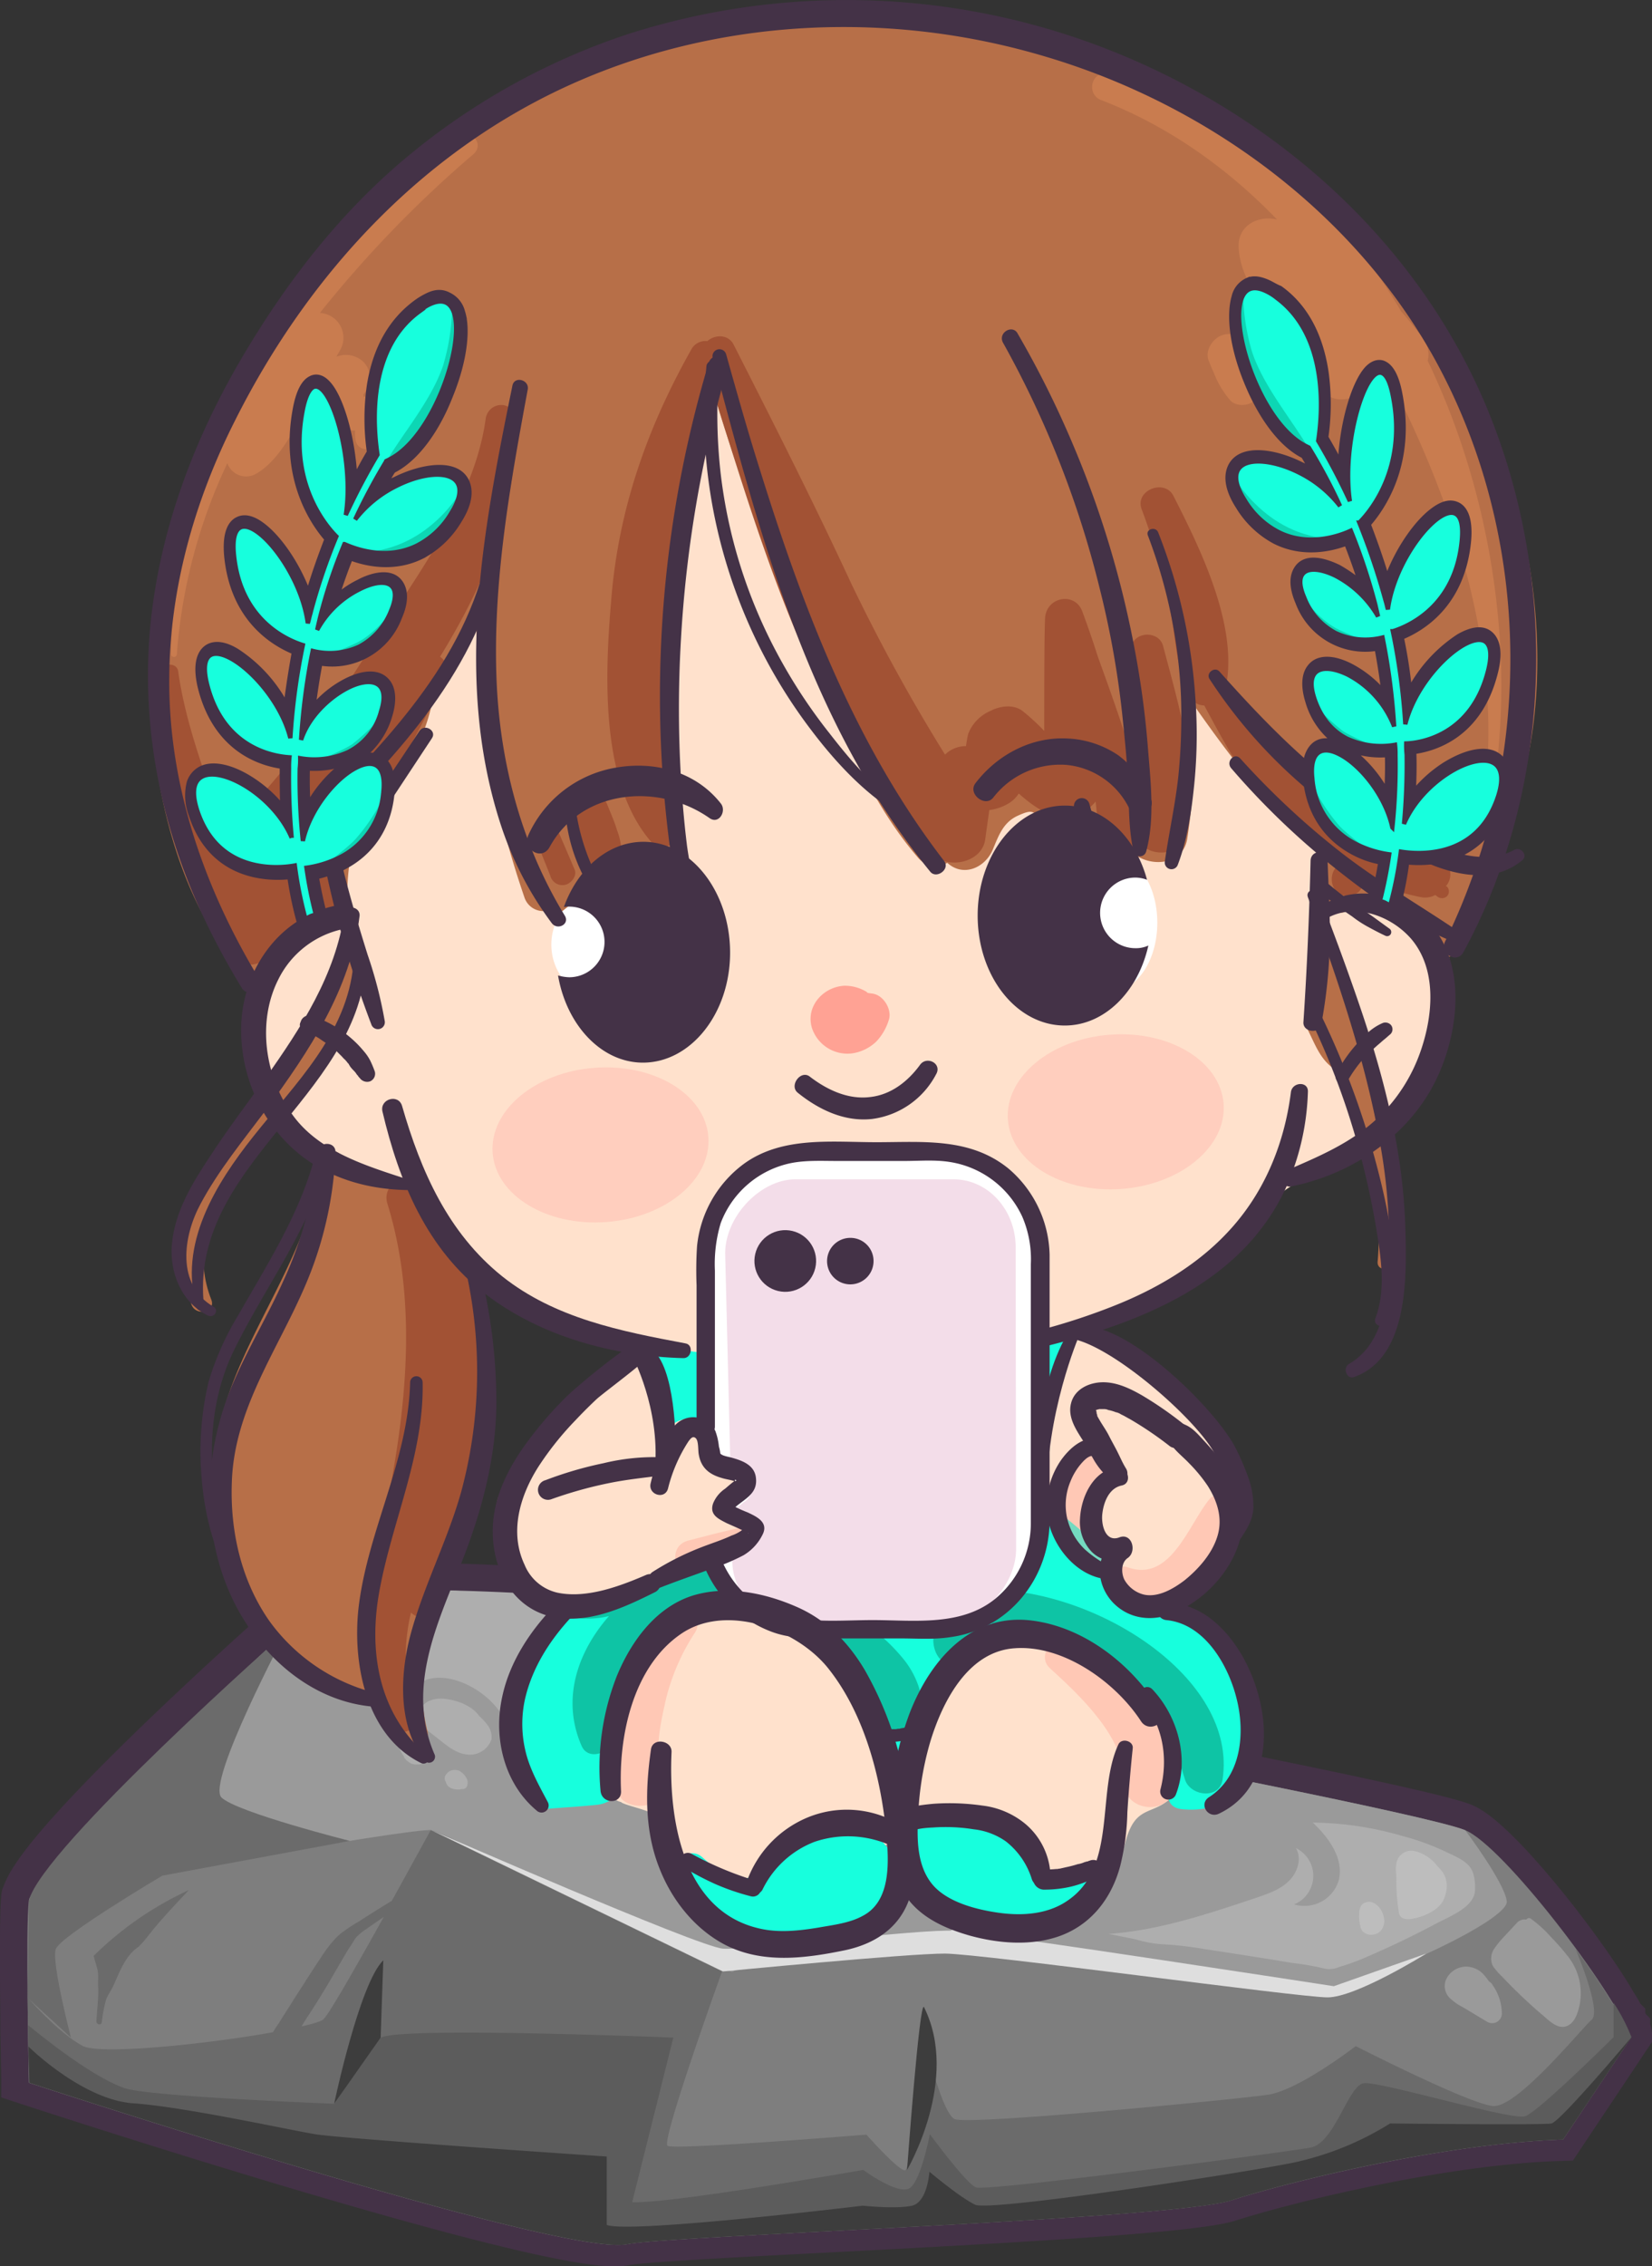 <svg xmlns="http://www.w3.org/2000/svg" width="369.676" height="506.92" viewBox="0 0 369.676 506.92">
  <rect x="0" y="0" width="369.676" height="506.92" fill="#333333" stroke="none"/>
  <g id="Girl_stone" transform="translate(-4.024 -4.39)">
    <path id="Path_560" data-name="Path 560" d="M368,458.7c0-.1-.1-.1-.1-.2s-.1-.2-.1-.3c-.1-.1-.1-.2-.2-.4-.1-.1-.1-.3-.2-.4s-.1-.2-.2-.3c0-.1-.1-.1-.1-.2l-.3-.6c0-.1-.1-.2-.1-.3a.349.349,0,0,0-.1-.2,2.187,2.187,0,0,0-.3-.5c-.1-.1-.1-.2-.2-.3s-.1-.2-.2-.4c-.1-.1-.1-.3-.2-.4s-.1-.2-.2-.3a2.092,2.092,0,0,0-.4-.6c-.1-.2-.3-.5-.4-.7a4.348,4.348,0,0,1-.4-.7h0c-.2-.3-.3-.5-.5-.8-.1-.2-.2-.3-.3-.5-8.7-13.9-25.6-34.7-32.3-37.4-8.4-3.4-82.7-17.7-82.7-17.7s-20.9-19.6-27-23.6a24.163,24.163,0,0,0-2.8-.6c-2.7-.5-7.1-1.1-12.8-1.8-48.1-7.2-81.3-9.4-101.8-9.9-13.7-.7-23.7-.7-26,.5-1.9,1-5.8,4.3-10.9,8.8-1,.9-53.5,47.4-57.3,59.6a.367.367,0,0,0-.1.3c-.4,3.2-.3,17.2-.2,27.9h0v2c.1,5.6.2,9.9.2,10.7v.2s119.4,39.2,133.9,36.1c8.9-1.9,121.6-5.5,135.1-9.8s48.1-12.8,74.2-13.6l15.2-22.8A3.091,3.091,0,0,0,368,458.7Z" fill="#443247" stroke="#443247" stroke-width="11"/>
    <g id="Group_316" data-name="Group 316">
      <path id="Path_561" data-name="Path 561" d="M353.8,483,369,460.2c-4.2-11-28.7-43-37.1-46.4s-82.7-17.7-82.7-17.7-24.5-21.9-27-23.6S88.1,355.7,78.8,360.7s-67.5,63.4-68.3,68.8,0,40.8,0,40.8,119.4,39.2,133.9,36.1c8.9-1.9,121.6-5.5,135.1-9.8C293.1,492.2,327.6,483.8,353.8,483Z" fill="#7e7e7e"/>
      <path id="Path_562" data-name="Path 562" d="M78.8,360.7c9.3-5,140.9,10.1,143.4,11.8s27,23.6,27,23.6,74.2,14.3,82.7,17.7c0,0,8.8,11.7,9.3,15.9s-28.7,17.6-38.6,19.1-83.2-10.3-89.6-8.4-43.7,3.6-44.9,5-63.5-30.8-67.5-31.6c-4-.7-82.7,13.3-90.1,15.7C11.4,424.1,69.6,365.7,78.8,360.7Z" fill="#9a9a9a"/>
      <path id="Path_563" data-name="Path 563" d="M10.2,451.2c.1,9.8.3,19.1.3,19.1s119.4,39.2,133.9,36.1c8.9-1.9,121.6-5.5,135.1-9.8s48.1-12.8,74.2-13.6l15.2-22.8c-1.7-4.3-6.5-12-12.3-19.8,0,0,5.9,13.8,3.6,15.8s-16.7,19.8-22.1,19.3-30.7-13.4-30.7-13.4-12.9,10-19.8,10.9c-6.9,1-67.2,6.9-70,5.4s-6.3-16.4-6.3-16.4-3.7,26.8-4.6,27.8-8.8-7.9-8.8-7.9-43.1,3.5-44.5,2.5c-1.5-1,12.2-39,12.2-39l-65.2-31.6s-4,7.3-8.7,15.8c-2.5,1.5-5,3.1-7.5,4.7a34.065,34.065,0,0,0-4.4,3,25.056,25.056,0,0,0-3.3,4c-2.3,3.4-4.5,6.9-6.7,10.3-1.1,1.8-2.3,3.6-3.4,5.4-.4.6-.9,1.3-1.3,2-14.4,2.6-38.3,5.1-42.5,3.1C17.2,459.2,10.7,451.8,10.2,451.2Zm66.2,4.9c-.4.4-2.2,1-4.9,1.6.6-1,1.2-2,1.9-3,2.2-3.4,4.3-6.9,6.3-10.4.9-1.5,1.7-3,2.7-4.5.5-.7.9-1.5,1.4-2.1a13.229,13.229,0,0,1,2.2-1.8l3.9-2.7C84,443.8,77.7,454.9,76.4,456.1Z" fill="#6b6b6b"/>
      <path id="Path_564" data-name="Path 564" d="M323.2,441.4s-15.7,9.8-22.1,9.8-77-9.7-85.6-9.8c-8.6,0-49.7,4-49.7,4l-65.2-31.6s59.7,26.1,65.2,26.5,44.3-4.5,51.9-4,84.8,12.4,84.8,12.4Z" fill="#dedede"/>
      <path id="Path_565" data-name="Path 565" d="M177.9,403.5l44.4-31c6.1,4,27,23.6,27,23.6s-22.6,11.1-42.5,19.8a1.38,1.38,0,0,0-.4-.3c-6.5-4.7-16.1-2.4-18.5,5.5a2.836,2.836,0,0,0,.2,2.4c-5.3,1.9-9,2.9-10.2,2.3C172.4,423.1,177.9,403.5,177.9,403.5Z" fill="#aeaeae"/>
      <path id="Path_566" data-name="Path 566" d="M78.8,360.7l7.9,22.6s2.9.8,7.6,1.9a8.241,8.241,0,0,1,6.1-5.3c6.1-1.3,14.6,4,16.9,10.1,10,1.8,47.8,7.4,54.6,7.1,13.4-17.2,40-26.2,40-26.2C118.3,356.3,78.8,360.7,78.8,360.7Zm46.8,19.4c2.2.5,4.6,1.4,4.5,4.1a2.144,2.144,0,0,1-1.1,1.9c-2.7,1.4-5.7-.5-7.3-2.6-.1-.1-.2-.3-.3-.4C119.4,380.1,122.8,379.5,125.6,380.1Z" fill="#aeaeae"/>
      <path id="Path_567" data-name="Path 567" d="M327.9,418.8c.3.1.6.3.9.4,2,1,4.2,2,4.9,4.3a11.379,11.379,0,0,1,.4,3.7c-.1,3.9-6,6-8.9,7.6q-7.35,3.9-15,7.2a50.693,50.693,0,0,1-6.5,2.4,5.471,5.471,0,0,1-3.1.4,60.213,60.213,0,0,0-7.4-1.3c-6.5-1.1-13.1-2.1-19.6-3.1a81.625,81.625,0,0,0-9.8-1.1,27.363,27.363,0,0,1-5.7-1.1l-6-1.2c11.4-.8,22.3-4.5,33.1-8.1,2.6-.9,5.3-1.8,7.2-3.7,2-1.9,3-5.1,1.6-7.4a6.894,6.894,0,0,1-.4,12.6,8.01,8.01,0,0,0,10-5.4c1.2-4.8-2.2-9.5-5.8-12.9a74.145,74.145,0,0,1,20.4,3.1A53.632,53.632,0,0,1,327.9,418.8Z" fill="#aeaeae"/>
      <path id="Path_568" data-name="Path 568" d="M97.9,387.7c.4-2.7,3.1-3.5,5.5-3.3,2.9.3,6.2,1.5,7.9,3.9a12.878,12.878,0,0,1,1.6,1.7,4.494,4.494,0,0,1,1.1,3.5,5.119,5.119,0,0,1-5.2,3.4c-2.6-.2-4.5-1.8-6.4-3.3l-2.7-2.1A4.5,4.5,0,0,1,97.9,387.7Z" fill="#aeaeae"/>
      <path id="Path_569" data-name="Path 569" d="M93.5,394a2.092,2.092,0,0,1,.4-.6,2.233,2.233,0,0,1,1.3-.6c.3,0,.7.1,1,.1a3.553,3.553,0,0,1,.9.4,3.6,3.6,0,0,1,1.2.8,5.241,5.241,0,0,1,1,1.1,3.506,3.506,0,0,1,.6,1.4.9.9,0,0,0,.1.5.844.844,0,0,1-.2.7c0,.2-.1.3-.3.4a1.205,1.205,0,0,1-.5.5,2.6,2.6,0,0,1-1.5.4h-.3a2.2,2.2,0,0,1-.8-.1,2.384,2.384,0,0,1-1.1-.6c-.1-.1-.3-.2-.4-.3-.1-.2-.3-.3-.4-.5v-.1c-.1-.1-.1-.3-.2-.4a2.092,2.092,0,0,1-.4-.6,3.552,3.552,0,0,1-.4-.9c-.1-.3-.1-.7-.2-1C93.4,394.4,93.4,394.2,93.5,394Z" fill="#aeaeae"/>
      <path id="Path_570" data-name="Path 570" d="M222.2,372.5l-44.4,31c-.9,3.9-2.4,22.4-2.4,22.4l-3.5-21.6S206.2,368.5,222.2,372.5Z" fill="#dedede"/>
      <path id="Path_571" data-name="Path 571" d="M10.3,457.4c1.4,1.1,13.6,11.3,21.6,14.1,5.4,1.9,47,3.5,47,3.5s8.8-13.9,10.4-14.8c4.5-2.5,65.4,0,65.4,0L145.5,497c7.9.5,51.7-7.2,51.7-7.2s8,5.9,10.5,4,4.4-12,4.4-12,8,10.9,10.3,11.9,69.5-7.9,74.9-8.9,8.4-13.9,11.9-14.4,33.2,8.4,36.1,7.4c3-1,19.8-17.7,19.8-17.7v-7.7a41.031,41.031,0,0,1,4,7.7L353.8,483c-26.1.8-60.7,9.3-74.2,13.6s-126.2,7.9-135.1,9.8C130,509.5,10.6,470.3,10.6,470.3S10.4,464.6,10.3,457.4Z" fill="#5c5c5c"/>
      <path id="Path_572" data-name="Path 572" d="M279.6,496.6c-13.5,4.3-126.2,7.9-135.1,9.8C130,509.5,10.6,470.3,10.6,470.3s-.1-3.3-.2-8.1c1.6,1.6,12.9,12,23.5,12.7,11.4.8,34.6,5.9,40.6,6.9,5.9,1,65.3,5,65.3,5v15.3c5,2,57.3-4.3,57.3-4.3s7.5.8,11,0,3.9-7.6,3.9-7.6,7,5.9,10.3,7.4,58.6-6.9,71-9.4a67.413,67.413,0,0,0,21.8-8.8s34.2.4,36.1,0c2-.4,17.9-19.3,17.9-19.3L353.8,483C327.6,483.8,293.1,492.2,279.6,496.6Z" fill="#3d3d3d"/>
      <path id="Path_573" data-name="Path 573" d="M82.3,416.2s-25.3-6.4-28.7-9.7c-3.5-3.3,14.4-37,14.4-37s-54.5,48.2-57.5,60Z" fill="#6b6b6b"/>
      <path id="Path_574" data-name="Path 574" d="M40.3,424s-22.8,13.5-23.8,16.4,3.4,19.8,3.4,19.8l-9.7-8.9.3-21.8S32.3,421,40.3,424Z" fill="#6b6b6b"/>
      <path id="Path_575" data-name="Path 575" d="M194.3,420.3a6.524,6.524,0,0,1,2.1-1.6,10.173,10.173,0,0,1,3.3-.9,5.95,5.95,0,0,1,2.3.1h0a3.331,3.331,0,0,1,3.2,2.3,3.444,3.444,0,0,1-.9,3.2,4.177,4.177,0,0,1-1.5,1.1,7.815,7.815,0,0,1-2,1.1,7.419,7.419,0,0,1-2.5.5,4.188,4.188,0,0,1-2.5-.5,3.561,3.561,0,0,1-1.8-1.4A2.923,2.923,0,0,1,194.3,420.3Z" fill="#aeaeae"/>
      <path id="Path_576" data-name="Path 576" d="M212.9,418.6a2.075,2.075,0,0,1,.6-1,1.794,1.794,0,0,1,.7-.5,1.909,1.909,0,0,1,.8-.3c.2,0,.4-.1.6-.1a1.786,1.786,0,0,1,1.5.8,1.486,1.486,0,0,1,.2.9,1.689,1.689,0,0,1-.3,1,2.7,2.7,0,0,1-.7.8c-.2.1-.3.2-.5.2a.349.349,0,0,0-.2.1c-.1,0-.3.1-.4.1h-.3c-.1.1-.2.1-.4.2-.2,0-.3.1-.5,0h-.3a.52.52,0,0,1-.4-.2,2.092,2.092,0,0,1-.4-.6A3.267,3.267,0,0,1,212.9,418.6Z" fill="#aeaeae"/>
      <path id="Path_577" data-name="Path 577" d="M103.8,401.4a2.56,2.56,0,0,1,1.3-1,3.3,3.3,0,0,1,1.4,0,1.612,1.612,0,0,1,.7.4,1.756,1.756,0,0,1,.5.4,2.181,2.181,0,0,1,.4.5,2.145,2.145,0,0,1,.5,2v.1a1.1,1.1,0,0,1-1.2.8h0a.6.6,0,0,0-.4.1h-.4a3.513,3.513,0,0,1-2-.5,1.991,1.991,0,0,1-.8-1.2A1.348,1.348,0,0,1,103.8,401.4Z" fill="#aeaeae"/>
      <path id="Path_578" data-name="Path 578" d="M338.4,440.3a23.394,23.394,0,0,1,2.5-3c.8-.9,1.7-1.8,2.5-2.7a2.379,2.379,0,0,1,2.2-.8.669.669,0,0,1,1-.2,29.228,29.228,0,0,1,4.5,4.1,57.244,57.244,0,0,1,4,4.6,13.359,13.359,0,0,1,2.4,10.6c-.4,1.8-1.1,4.2-3.1,4.8-2.1.6-4-1.6-5.5-2.8a113.708,113.708,0,0,1-8.7-8.3,15.7,15.7,0,0,1-2.1-2.4A3.9,3.9,0,0,1,338.4,440.3Z" fill="#9a9a9a"/>
      <g id="Group_315" data-name="Group 315">
        <path id="Path_579" data-name="Path 579" d="M328.4,451.3a11.762,11.762,0,0,0,2.8,2c1.9,1.1,3.8,2.3,5.7,3.4a2.158,2.158,0,0,0,3.2-1.8,11.236,11.236,0,0,0-1.7-5.9c-.1-.2-.3-.4-.4-.6a1,1,0,0,0-.4-.5c-.1-.1-.2-.2-.3-.2l-.1-.1h0a11.318,11.318,0,0,0-1-1.3,5.258,5.258,0,0,0-2.8-1.8,4.933,4.933,0,0,0-5.9,3A3.767,3.767,0,0,0,328.4,451.3Z" fill="#9a9a9a"/>
        <path id="Path_580" data-name="Path 580" d="M332,449.2Z" fill="#9a9a9a"/>
        <path id="Path_581" data-name="Path 581" d="M337.2,447.7h0C337.1,447.6,337.2,447.6,337.2,447.7Z" fill="#9a9a9a"/>
        <path id="Path_582" data-name="Path 582" d="M332,449.2Z" fill="#9a9a9a"/>
      </g>
      <path id="Path_583" data-name="Path 583" d="M235.3,425l-10.5,12.3h-9.7Z" fill="#dedede"/>
      <path id="Path_584" data-name="Path 584" d="M26,449c-.1-1.2.1-2.4-.1-3.7,0-.3-1-3.4-.9-3.4a74.416,74.416,0,0,1,21.3-14.7c-2.5,2.6-5,5.3-7.4,8.1-1.2,1.4-2.3,3-3.6,4.3-.4.5-1,.7-1.4,1.2-2.2,2-3.4,5.4-4.6,8-.5,1-1.1,1.8-1.5,2.8a29.873,29.873,0,0,0-1,5.2c-.1.7-1.2.5-1.2-.2C25.7,454.1,26.1,451.6,26,449Z" fill="#6b6b6b"/>
      <path id="Path_585" data-name="Path 585" d="M223,380a3.873,3.873,0,0,1,2.8-.3,5.506,5.506,0,0,1,2.3,1.4c1.2,1,2.3,2.2,3.4,3.3,1.5,1.4,3,2.9,4.5,4.3a23.123,23.123,0,0,1,2.9,2.4c.9.9,1.7,1.9,1.3,3.2a3.028,3.028,0,0,1-2.4,1.8,13.55,13.55,0,0,1-3.5-.1,26.619,26.619,0,0,1-3.9-.7,9.587,9.587,0,0,1-5.9-3.9,14.38,14.38,0,0,1-1.5-4.1c-.4-1.6-.7-3.1-1.1-4.7A2.426,2.426,0,0,1,223,380Z" fill="#bdbdbd"/>
      <path id="Path_586" data-name="Path 586" d="M211.9,385.5a6.686,6.686,0,0,1,1.6-2.5,3.865,3.865,0,0,1,3.5-1.1l.6.3a1.874,1.874,0,0,1,.7.6,9.319,9.319,0,0,1,1.7,4.9,7.442,7.442,0,0,1-.2,2.6,2.189,2.189,0,0,1-.8,1.4,1.4,1.4,0,0,1-1.2.9,2.836,2.836,0,0,1-1.3-.4,5.151,5.151,0,0,1-3.6-1.9A4.647,4.647,0,0,1,211.9,385.5Z" fill="#bdbdbd"/>
      <path id="Path_587" data-name="Path 587" d="M316.9,420.1a3.37,3.37,0,0,1,3.8-1.6,9.114,9.114,0,0,1,5.1,3.5c.1.1.2.1.2.2a5.5,5.5,0,0,1,1.7,5,8.086,8.086,0,0,1-.8,2.5,7.009,7.009,0,0,1-2.1,2.1,12.947,12.947,0,0,1-5.4,1.9c-.9.1-2.1-.2-2.3-1.3a42.485,42.485,0,0,1-.6-8C316.4,422.9,316.2,421.3,316.9,420.1Z" fill="#bdbdbd"/>
      <path id="Path_588" data-name="Path 588" d="M308.2,432.2a3.079,3.079,0,0,1,.3-1.3,1.887,1.887,0,0,1,1.3-1c1.4-.4,2.8.8,3.4,2a5.549,5.549,0,0,1,.6,2.2,3.5,3.5,0,0,1-.8,2.2,2.878,2.878,0,0,1-2.1.9,2.768,2.768,0,0,1-1.3-.3c-.2-.1-.4-.3-.6-.4a2.513,2.513,0,0,1-.6-1.4,5.852,5.852,0,0,1-.2-1.3A8.536,8.536,0,0,1,308.2,432.2Z" fill="#bdbdbd"/>
      <path id="Path_589" data-name="Path 589" d="M210.8,453.4c-1-2-3.8,36.4-3.8,36.4S218.9,469.6,210.8,453.4Z" fill="#3d3d3d"/>
      <path id="Path_590" data-name="Path 590" d="M89.8,442.9l-.6,17.3L78.8,475C78.8,474.9,84.5,448,89.8,442.9Z" fill="#3d3d3d"/>
    </g>
    <path id="Path_591" data-name="Path 591" d="M147.2,354.3a3.379,3.379,0,0,0-3.6-3.2c-4.7.5-9.5,1.7-14-.6a16.049,16.049,0,0,1-8.1-10.7c-.8-3.5-6.3-2.7-6.2.8.1,7.1,3.3,14.1,9.6,17.8a20.053,20.053,0,0,0,15.1,2.3C133,368.9,151.3,351.4,147.2,354.3Z" fill="#ffa294"/>
    <path id="Path_592" data-name="Path 592" d="M148.2,306.4s-32.8,20.6-31.1,38.9c1.7,18.2,16.5,18.5,16.5,18.5l20.4-6.1.7-31.1Z" fill="#ffe1cc"/>
    <path id="Path_593" data-name="Path 593" d="M241.8,300.6s39.7,19.7,38,37.9-23.4,19.4-23.4,19.4L236,351.8l-.7-31.1Z" fill="#ffe1cc"/>
    <path id="Path_594" data-name="Path 594" d="M146.6,306.2s7.8,2.6,7.6,27.6l82.5-4.6s2.4-22.2,8.5-27.6l-67.5-1.5L151,306.2Z" fill="#17ffdd"/>
    <path id="Path_595" data-name="Path 595" d="M327.5,214.9c-3.9-15.8-3.7-32-7.2-47.9-2.8-12.7-8.9-24.5-16.5-35-15.5-21.5-37.7-41-62.3-51.1C190.5,60,138.4,89,105.2,128.8a5.047,5.047,0,0,0-4.2,1.3c-21.8,19.3-24.7,49-32.6,75.2-3.8,12.5-12,24.2-7.9,37.7,3.5,11.2,12.9,20,24.1,23.4,2.5.8,5.7.6,8.1,1.6,2.2.9.4-.7,2.6,1.2.9.8,1.6,3.1,2.2,4.1a64.4,64.4,0,0,0,12,14.5c9.4,8.5,20.6,11.5,32.7,15.2,29.1,8.7,66.7,6.2,96,.2,12-2.5,23.2-5.9,31-10.1,10.9-5.9,15.1-19.5,26-24.6C319,257.6,334.4,242.7,327.5,214.9Z" fill="#ffe1cc"/>
    <path id="Path_596" data-name="Path 596" d="M173.6,340.9a22.879,22.879,0,0,1,1-2.3c.9-3.2.1-6.7-2.8-8.6a7.44,7.44,0,0,0-4.1-1.1c-.4-2.8-3.7-6-6.1-6.8a7.654,7.654,0,0,0-8,1.7c-.6.7-1.7,3.9-2.6,6.2a9.967,9.967,0,0,0-2,2.1c-3.1-.4-5.2,4.6-2.6,6.5-1,6.4.5,15.9,7.4,17.9,3.9,1.2,8.2-1.3,11.7-2.9,2.8-1.3,6.5-2.7,8-5.7,1.1-2.1.4-3.5.3-5.7C172.9,341.1,172.8,340.7,173.6,340.9Z" fill="#ffe1cc"/>
    <path id="Path_597" data-name="Path 597" d="M257,314.9a5.982,5.982,0,0,0-8.1.3,3.877,3.877,0,0,0-2.2,5.2c1.6,3.6,4.1,7.8,5.4,11.9-7.1,6.8-7.7,14.9,0,21.5,1.9,12.7,18.5,11.1,24.2.5C285,337.7,267.9,324.4,257,314.9Z" fill="#ffe1cc"/>
    <path id="Path_598" data-name="Path 598" d="M205,410.9c-5-19.2-11.4-49-37-48.1-22.4.7-31.3,23.3-27.2,42.5a2.764,2.764,0,0,0,2.2,2.2c.4.6,6.1,1.8,6.6,2.5,1.1,1.7,3.5,8.2,5.8,14.1,1.8,4.4,6,5,8.9,3.3,3.9,1.8,8.2.9,11.6-1.5,7.9-5.5,11.3-13.3,22.7-8.5C202.4,419,205.9,414.4,205,410.9Z" fill="#ffe1cc"/>
    <path id="Path_599" data-name="Path 599" d="M269.5,391.1c-1.9-7.4-10.9-9.5-16.2-13.6-6.3-4.8-12.6-6.5-20.5-6.4-7.8.1-14.9,2.2-19.6,8.8-4.8,7-4.5,14.6-5.4,22.3a5.36,5.36,0,0,0-.3,8.9c11.5,8.2,32.6,28.6,45.7,11.8,2.3-3,2.2-6.2,3.7-9.4,2-4.4,5-3.7,8.2-6.1C269.6,404,270.9,396.7,269.5,391.1Z" fill="#ffe1cc"/>
    <path id="Path_600" data-name="Path 600" d="M175.6,346.9c-2.7-1.5-5.5-.9-8.4-.2-3,.7-6,1.5-9.1,2.3-5.2,1.3-3,9.1,2.2,8,5.1-1.1,13.1-1.3,16.3-5.9A3.038,3.038,0,0,0,175.6,346.9Z" fill="#ffa294" opacity="0.4"/>
    <path id="Path_601" data-name="Path 601" d="M277.9,340.9c-.1-1.4-2-2.6-3.1-1.3-4.7,5.5-8.7,18.9-18.4,15.4-3.3-1.2-5.4,3.9-2.4,5.7C266.8,368.1,279.2,353.4,277.9,340.9Z" fill="#ffa294" opacity="0.4"/>
    <path id="Path_602" data-name="Path 602" d="M159.6,369.5c1.9-2.8-2.5-6.3-4.7-3.7a53.111,53.111,0,0,0-9.5,15.6,43.7,43.7,0,0,0-2.5,9.6c-.5,3.4.2,7.4-.7,10.7-2.7,10,15.2,8,10.1-1.3-2.1-3.9-.2-11.6.7-15.7A48.086,48.086,0,0,1,159.6,369.5Z" fill="#ffa294" opacity="0.4"/>
    <path id="Path_603" data-name="Path 603" d="M243.3,371.8c-3.4-2.2-7.4,2.9-4.4,5.7,6.9,6.3,17,15.7,16.7,25.6-.2,6.4,9.6,7.7,11.1,1.5C270.4,390.1,253.7,378.5,243.3,371.8Z" fill="#ffa294" opacity="0.4"/>
    <path id="Path_604" data-name="Path 604" d="M199.5,226.7c-.4-.1-.8-.1-1.3-.2-.1-.1-.2-.1-.2-.2a9.355,9.355,0,0,0-5.1-1.4c-4.7.3-8.6,4.6-7.2,9.4a8.36,8.36,0,0,0,9.2,5.7,9.906,9.906,0,0,0,5.2-2.6,12.176,12.176,0,0,0,2.8-4.8C203.7,230.4,201.9,227.2,199.5,226.7Z" fill="#ffa294"/>
    <ellipse id="Ellipse_17" data-name="Ellipse 17" cx="24.2" cy="17.3" rx="24.2" ry="17.3" transform="translate(112.992 245.035) rotate(-4.227)" fill="#ff9594" opacity="0.25"/>
    <ellipse id="Ellipse_18" data-name="Ellipse 18" cx="24.2" cy="17.3" rx="24.2" ry="17.3" transform="translate(228.292 237.634) rotate(-4.227)" fill="#ff9594" opacity="0.25"/>
    <ellipse id="Ellipse_19" data-name="Ellipse 19" cx="12.1" cy="12.4" rx="12.1" ry="12.4" transform="translate(127.4 203.3)" fill="#fff"/>
    <ellipse id="Ellipse_20" data-name="Ellipse 20" cx="10.1" cy="15.2" rx="10.1" ry="15.2" transform="translate(242.8 195.6)" fill="#fff"/>
    <path id="Path_605" data-name="Path 605" d="M84.1,216.4c0-1.9-2.9-2.4-3.3-.5-3.8,18.1-15,30.3-26,44.5-8.6,11-13.2,22.3-7.9,35.9,1.1,2.7,5.5,1.5,4.4-1.2-7.1-18.3,9.4-31.2,19.2-44.4C78.1,240.5,83.9,229.4,84.1,216.4Z" fill="#b76f48"/>
    <path id="Path_606" data-name="Path 606" d="M106.7,284.2c-3.2-3.4-5.7-10.2-9.2-13-3-2.4-8.4-2.4-12-3.4a2.2,2.2,0,0,0-1.4.1c-1-.3-2.1-.7-3.1-1-.1-1.1-.3-2.2-.5-3.3-.6-2.8-4.3-1.8-4.6.6-3.3,26.9-26.2,46.4-23.9,74.7,1.6,19.5,13.4,42.3,34.2,46a3.917,3.917,0,0,0,3.1-.6,22.085,22.085,0,0,0,5.8,10.1c1.9,2,5.2-.1,4.6-2.7-3.8-14.9,2.2-25.5,7.2-39.2,4.9-13.2,6.8-27.5,7-41.5C113.9,300.7,113.9,292,106.7,284.2Z" fill="#b76f48"/>
    <path id="Path_607" data-name="Path 607" d="M342.1,113.5c-8.7-27.2-26.2-49.9-48.3-67.6-11.5-9.2-23.5-19-37.1-24.9-14.7-6.3-31.2-8.7-46.9-11.2-28.7-4.6-59.3-5.7-82.5,13.9a2.849,2.849,0,0,0-1,1.6,170.322,170.322,0,0,0-74.5,77.9c-9,19.1-15.2,40-13.9,61.3,1.1,19.3,7.1,43.2,20.8,57.6a3.886,3.886,0,0,0,6.1-.8c3.3-5.9,9.7-8.9,15.4-12a3.287,3.287,0,0,0,1.7-3c-.5-4.8.5-9.7,1.1-14.4,7.6-8.4,14.8-18.3,17.4-28.9a3.725,3.725,0,0,0-.3-2.6c3.9-6.6,7.4-13.6,10.6-20.5-.5,22.2,3.3,43.7,10.7,65.3a4.451,4.451,0,0,0,4.4,3,3.609,3.609,0,0,0,4.2-.1c4.5-3.6,9-7.3,13.8-10.5a56.373,56.373,0,0,1,5.5-2.7,4.217,4.217,0,0,0,2.1,1.1,3.64,3.64,0,0,0,4.4-2.5c.7-1.9-.2-3.4-.7-5-.1-.4-.1-.8-.2-1.2.3-2.6.1-5.4.2-7.4.2-6.7.4-13.4.4-20.1,0-12.8-.3-25.7,1.1-38.4,1.1-10.1,4.6-19.6,7.1-29.3,5.1,17.5,11.7,34.5,18.7,51.3,7.5,17.9,14.3,38.1,27.1,52.9a5.118,5.118,0,0,0,6.5,1.1c3.6,3.3,8.5,1.1,10.2-3,1.3-3.1,2.3-6,5.5-7.5,3.9-1.8,3.4-.7,6.3,1.3,5,3.5,9.6,4.8,15.7,5.4a5.833,5.833,0,0,0,2.3-.3c2.8,5.2,12.6,5.7,13.7-1.3a154.471,154.471,0,0,0,1.6-29.7c8.2,11.6,17.4,24.2,28.8,31.5a61.237,61.237,0,0,0-1.2,9.7c0,3,3.3,6,6.3,4.8a20.389,20.389,0,0,1,15.9,0,7.494,7.494,0,0,0,.5,1.6,7.319,7.319,0,0,0,2.7,3.4c0,.1.1.2.1.4v.2a10.948,10.948,0,0,0,.2,2.2,3.431,3.431,0,0,0,3.1,2.4,3.33,3.33,0,0,0,3.1-2.4,4.537,4.537,0,0,0-.1-2.3l.3-.3c3.8-2.3,4.3-8.2,3.9-12.6.2-.2.4-.5.6-.7C351.4,176.1,350.5,139.6,342.1,113.5Z" fill="#b76f48"/>
    <path id="Path_608" data-name="Path 608" d="M303.6,216.4c-.6-2.6-4.6-2-4.6.6a67.793,67.793,0,0,0,1.1,12,4.552,4.552,0,0,0-2,.5,3.986,3.986,0,0,0-1.4,5.3c1.5,3,2.6,6.1,5.2,8.2a3.554,3.554,0,0,0,2,.8c4.3,14,9.8,27.8,8.4,42.8-.2,2.2,3.2,2.2,3.4,0C317.9,262.5,309.2,239.6,303.6,216.4Z" fill="#b76f48"/>
    <path id="Path_609" data-name="Path 609" d="M108.4,287.4a2.659,2.659,0,0,0-2.5-1.4,129.293,129.293,0,0,0-6.7-16c-2.4-4.7-10-1.4-8.5,3.6,6.3,20.3,4.6,42.2.8,62.8-3.2,17.7-7.9,36-.7,53.3,1.5,3.6,7.4,2.3,6.1-1.7a41.806,41.806,0,0,1-.9-22.9c1.2,1.3,3.5,1.6,4.4-.4,6-12.5,9.3-26.4,11-40.1C113,312.1,114.3,298.9,108.4,287.4Z" fill="#a25234"/>
    <path id="Path_610" data-name="Path 610" d="M102.5,151.3c10-16.3,17.8-34.3,16.7-53.2-.2-4.3-5.9-4-6.5,0-2.4,17.7-14.8,34.2-24.2,48.8-4.6,7.1-9.1,14.3-14.2,21-2.7,3.4-5.4,6.9-8.2,10.2-.9,1-4.7,5.9-8.7,8.8a7.818,7.818,0,0,0-3.2,1.8.9.9,0,0,1-.5.1c-3.7-11.2-8.1-22.2-9.8-34.2-.3-2.4-4.3-1.8-4.2.6.6,9.8,1.5,20.5,4.3,30.4a2.045,2.045,0,0,0,0,1.1,119.788,119.788,0,0,0,11,30.7c2.2,4.3,8.7,3.3,10.4-.7a20.157,20.157,0,0,1,7.1-5.1c2.4-.9,4.6-1,6.3-3.2,1.8-2.3,1.6-4.9,1.6-7.6a23.215,23.215,0,0,1,1-7.2c1.6-2.1,3.1-4.3,4.5-6.3,7.1-10,12.5-20.6,17.8-31.5A3.579,3.579,0,0,0,102.5,151.3Z" fill="#a25234"/>
    <path id="Path_611" data-name="Path 611" d="M264.3,148.9c-1-3.8-7.4-3.2-7.1,1,.6,7.5,0,15.4-.1,23.1-2.2-7.3-4.8-14.5-7.4-21.7-1.2-3.8-2.4-7.2-3.4-9.9-1.5-4.7-8-3.6-8.4,1.1-.2,3-.2,17.8-.2,25.4a49.027,49.027,0,0,0-4.9-4.5c-2-1.5-5-1.1-7.1,0a9.261,9.261,0,0,0-5,5.1,23.256,23.256,0,0,0-.5,2.8,6.574,6.574,0,0,0-4.7,1.9,402.516,402.516,0,0,1-21-38.3c-8.4-18.1-17.3-35.7-26.3-53.4-1.2-2.4-4.2-2.3-5.9-.8a3.572,3.572,0,0,0-3.6,1.9c-9.9,17.6-16.3,35.8-17.9,56-1.4,16.5-2.6,41.2,9.2,54.4a3.192,3.192,0,0,0,5.3-1.4c2-8.3.1-17.4-.5-25.8a179.474,179.474,0,0,1-.3-25.4,204.279,204.279,0,0,1,9.2-48.2c11.3,36,22.6,74.9,48.8,103.1,3.4,3.7,11.3,2.2,12-3.2.3-2.2.6-4.3.9-6.5a11.1,11.1,0,0,0,4.5-1.6,6.975,6.975,0,0,0,2.1-2.1c5.4,4.8,11.6,8.3,17.2,1.8.2,1.9.4,3.7.5,5.6a5.37,5.37,0,0,0,9.3,3.5c2.6,3.6,9.6,3,10.6-2C272.6,177.5,267.7,161.9,264.3,148.9Z" fill="#a25234"/>
    <path id="Path_612" data-name="Path 612" d="M142.1,190.1c-.6-2-1.5-4-2.3-6-1.9-4.1-9.1-1.2-7.4,3.1a43.179,43.179,0,0,1,1.6,5.1,19.316,19.316,0,0,0,2,5.2c1.4,2.5,5.9,2.2,6.5-.8a15.666,15.666,0,0,0,.5-3A14.618,14.618,0,0,0,142.1,190.1Z" fill="#a25234"/>
    <path id="Path_613" data-name="Path 613" d="M132.6,198.9c-1.1-2.6-2.2-5.2-3.3-7.7a2.874,2.874,0,0,0-3.3-1.9,2.687,2.687,0,0,0-1.9,3.3c1,2.6,2.1,5.2,3.1,7.8a2.794,2.794,0,0,0,3.4,1.9C132,201.9,133.2,200.2,132.6,198.9Z" fill="#a25234"/>
    <path id="Path_614" data-name="Path 614" d="M327.6,202.6a4.031,4.031,0,0,0-.7-5.9c-8.3-7-18.2-11.8-26.5-18.7-7.2-6-15.9-12.6-22-20.2,2.6-13.7-5.8-30.7-11.8-42.5-2-3.9-8.7-1.2-7.1,3a143.137,143.137,0,0,1,6.2,21.5c1.4,6.7,1.5,14,4.4,20.2a3.8,3.8,0,0,0,3.4,2.2c5,9.2,9.3,17.8,17.6,25.2a97.125,97.125,0,0,0,13.1,10.2c-3.3,1.3-2.8,7.2,1.4,7.2,2.6,0,3.8-2.2,3.6-4.3a44.31,44.31,0,0,0,12.9,4.6,4.781,4.781,0,0,0,3.1-.5c.1.1.3.2.4.3a1.673,1.673,0,0,0,2.2,0,1.569,1.569,0,0,0,0-2.2C327.7,202.7,327.6,202.7,327.6,202.6Z" fill="#a25234"/>
    <path id="Path_615" data-name="Path 615" d="M105.6,34.8C68.8,64.3,42.9,102.3,42.3,150.7a.65.65,0,0,0,1.3,0A120.645,120.645,0,0,1,54.9,108a4.452,4.452,0,0,0,6.2,2.5c4.2-2.3,6.9-6.9,9.4-11a4.837,4.837,0,0,0,1.5,3.6c3,2.9,6.8-.2,8.4-2.9a4.348,4.348,0,0,0,.4-.7,3.139,3.139,0,0,0,2.7,1.2,8.305,8.305,0,0,0,.1,2.2c.5,2.5,3.9,2.6,5.1.7a8.384,8.384,0,0,0,1.1-5.8c-.1-1.3-.2-3-1-4-.9-1.2-2.1-1.1-3.4-.6a.9.9,0,0,0-.1-.5h0c1.8-2.2,2.1-5.3,0-7.4a5.675,5.675,0,0,0-6-1.1c.3-.6.7-1.2,1-1.8a5.551,5.551,0,0,0-4.7-8,259.3,259.3,0,0,1,34.1-35.3C113.1,36.5,108.7,32.4,105.6,34.8Z" fill="#ffa466" opacity="0.25"/>
    <path id="Path_616" data-name="Path 616" d="M323.5,85.1a5.874,5.874,0,0,0-1.1-5.1c-.4-.5-.8-1-1.1-1.4h0c-1.2-1.5-2.4-3.1-3.7-4.5C302.7,48.8,280.7,28.8,252.1,21c-3.8-1.1-5.2,4.5-1.6,5.8,15,5.8,28.2,15.2,39.3,26.7-4.1-1-8.8,1.2-8.6,6.2.2,4.1,1.9,7.6,4,10.9a5.356,5.356,0,0,0-1.5,1.5c-2.7,3.7-1,7.5.6,11.3,1.8,4.5,2.8,8.9,8,10.2a4.709,4.709,0,0,0,5.3-2.2c.3-.6.5-1.2.7-1.7a5.547,5.547,0,0,0,.6.8l.1.1c3.2,5.6,10.8,2.9,12.1-1.9h0a6.675,6.675,0,0,0,4.6,1.8c14.3,28.3,24.9,61.1,20.3,93-.2,1.1,1.5,1.6,1.7.5C343.4,152.5,338.3,115.9,323.5,85.1Z" fill="#ffa466" opacity="0.25"/>
    <path id="Path_617" data-name="Path 617" d="M286.1,89.7a18.559,18.559,0,0,0-1.3-4.6c-.6-1.2-1.1-2.5-1.7-3.7-1-2.1-3.9-2.8-5.9-1.9-1.9.8-3.6,3.4-2.7,5.6,1.5,3.6,0,0,1.7,4a20.878,20.878,0,0,0,3,4.7c1.1,1.4,3.5,1.5,5,.6A4.319,4.319,0,0,0,286.1,89.7Z" fill="#ffa466" opacity="0.25"/>
    <path id="Path_618" data-name="Path 618" d="M166.2,357.9l-2.9-4c-1-1.8-3.6-1.1-4.2.5-2.8.6-5,2.9-7.7,3.5.7-1.2-29.5,19.8-33.8-10.1-.1,8.4,5.4,15.3,13.5,16.4a1.483,1.483,0,0,0,.7.1,35.274,35.274,0,0,0-4.6,4.8c-7.4,9.7-9.6,24.2-6,35.7.7,2.2,3,4.4,5.5,4.2,3.7-.3,7.4-.5,11.1-.9,2.4-.3,5.1-2,4.8-4.8-.7-8,1.9-16.8,5-24.2,3.7-8.8,10.4-11.9,18-16.7A2.9,2.9,0,0,0,166.2,357.9Z" fill="#17ffdd"/>
    <path id="Path_619" data-name="Path 619" d="M280.8,376.9c-2.7-5.9-8-11-14.6-11.9-4.9-.7-4,.8-8.9-3.1-5.8-4.6-1.9-2.9-4.7-5.5a10.627,10.627,0,0,0-1.1-.9c.9-1.4,1-3.5-.4-4.5-7.8-6-15.8-14.9-14.3-5.9a3.7,3.7,0,0,0-.5,1.1,26.092,26.092,0,0,1-4.4,10.9,6.956,6.956,0,0,0-2.3,2.8,41.289,41.289,0,0,1-9.5,7.3,4.148,4.148,0,0,0-3.5-.8c-5.5,1.4-10.7,2.7-16.4,1.9a5.431,5.431,0,0,0-3.9.8,28.858,28.858,0,0,0-3.5-1.9c-4.3-1.9-8,4.3-3.7,6.4,9.6,4.7,10.3,14.4,11.9,23.8.8,4.5,7.6,3.2,7.7-1,.1-5.1,0-10.8,2.7-15.4,2.3-3.9,6.2-4.7,9.2-7.8h0a39.6,39.6,0,0,0,10.6-5.6,4.851,4.851,0,0,0,2.1.8,47.281,47.281,0,0,1,11.2,3.4A66.83,66.83,0,0,1,252,378c3.3,3.2,6.4,8.1,11.1,9.1,1.8,4.2,4.4,9,2.8,15.2-.9,3.6-.9,6.4,2.6,6.8C286.8,410.9,286.6,389.4,280.8,376.9Z" fill="#17ffdd"/>
    <path id="Path_620" data-name="Path 620" d="M251.7,336.3a3,3,0,0,0,.6-4.6,9.138,9.138,0,0,1-2.1-2.3l-.1-.1-.6-.9c-1.1-1.9-4-1.3-4.7.4-8.9,5.2-4.3,21.5,3.4,25.6a2.642,2.642,0,0,0,3.6-3.6C250.1,347.7,247.1,338.8,251.7,336.3Z" fill="#ffa294" opacity="0.4"/>
    <path id="Path_621" data-name="Path 621" d="M160.5,353.2a40.118,40.118,0,0,0-13,6.3c-.2-1.8-7.6,4.9-22.3,4.1a20.053,20.053,0,0,0,15.1,2.3c-7.1,8.1-10.7,18.7-6.1,29.1,1.4,3.1,5.8,1.8,6.7-.9,2.2-6.5,2.7-13.2,6.6-19.1A32.828,32.828,0,0,1,163,362.5C168.8,360.3,166.7,351.6,160.5,353.2Z" fill="#0ec4a5"/>
    <path id="Path_622" data-name="Path 622" d="M209.7,382a19.782,19.782,0,0,0-3.2-6.1,41.2,41.2,0,0,0-8.6-8.1c-4.9-3.5-9.9,3.9-6.2,8a20.59,20.59,0,0,1,4.1,6.4c1.5,3.5,2.5,6.5,5.9,8.5,2.2,1.3,5.9.7,7.1-1.9C209.8,386.6,210.4,384.6,209.7,382Z" fill="#0ec4a5"/>
    <path id="Path_623" data-name="Path 623" d="M218.8,365.2c-7.9,0-7.9,12.2,0,12.2C226.6,377.5,226.7,365.2,218.8,365.2Z" fill="#0ec4a5"/>
    <path id="Path_624" data-name="Path 624" d="M224.1,360c-24.6.5-6.1,5.3-1.8,6.5,8.2,2.4,30.3,7.2,36.1,13.6,5.9,6.4,8.3,14.3,10.8,22.4,1.2,3.7,7.7,4.5,8.4,0C281.1,379.6,248.7,359.4,224.1,360Z" fill="#0ec4a5"/>
    <path id="Path_625" data-name="Path 625" d="M235.6,279.4a15.876,15.876,0,0,0-15.9-15.9H179.3c-8.8,0-17.9,8.6-17.9,17.4l1.4,51A10.485,10.485,0,0,1,167,333a2.841,2.841,0,0,1,1.5,2.3,3.114,3.114,0,0,1-.9,2.6,7.993,7.993,0,0,1-1.3,1.3c-.4.3-.8.6-1.3,1-.1.1-.2.2-.3.2-.1.1-.4.3-.5.4s-.2.2-.3.2l-.1.1h0a.6.6,0,0,0,.1.4c0,.1.1.3.1.4a.1.1,0,0,0,.1.1l.2.2a.349.349,0,0,0,.2.1l.1.1h0a2.01,2.01,0,0,0,.8.4c.1,0,.2.1.3.1a13.321,13.321,0,0,0,1.9.5,3.238,3.238,0,0,1,2.3,2.6,3.03,3.03,0,0,1-1.5,3.1,17.768,17.768,0,0,1-5,2.4v1.4c0,8.8,9.6,16.1,18.3,16.1l36.1-1.4c8.8,0,18-8.6,18-17.4Z" fill="#fff"/>
    <path id="Path_626" data-name="Path 626" d="M231.3,283.4c0-8.4-6.2-15.2-13.9-15.2H182c-7.7,0-15.7,8.2-15.7,16.6l1.2,48.7a9.719,9.719,0,0,1,3.7,1,2.7,2.7,0,0,1,1.3,2.2,3.293,3.293,0,0,1-.8,2.5,3.447,3.447,0,0,1-1.2,1.2c-.4.3-.7.6-1.1.9-.1.1-.2.2-.3.2l-.4.4c-.1.1-.1.2-.2.2l-.1.1h0a.6.6,0,0,0,.1.4c0,.1.1.2.1.4v.1a.349.349,0,0,1,.1.2l.1.1a.1.1,0,0,1,.1.1h0a4.348,4.348,0,0,0,.7.4c.1,0,.2.1.3.1a10.926,10.926,0,0,0,1.7.5,2.936,2.936,0,0,1,2,2.5,3.088,3.088,0,0,1-1.3,3,14.225,14.225,0,0,1-4.4,2.3v1.3c0,8.4,8.4,15.3,16.1,15.3l31.6-1.4c7.7,0,15.8-8.2,15.8-16.6Z" fill="#f3dde9"/>
    <path id="Path_627" data-name="Path 627" d="M188.4,414.2a34.457,34.457,0,0,0-11.7,6.1c-2.1,1.6-3.3,3.7-5.8,4.3-1.1-.1-2.3-.2-3.4-.3h-.3c-2.3-.9-4.3-3-6.2-4.6-2.5-2.1-6.9.6-4.9,3.8a39.833,39.833,0,0,0,7.1,8.4h0c7,14.4,40.8,8.2,40.9-8.7C204.1,414.4,195.4,412.2,188.4,414.2Z" fill="#17ffdd"/>
    <path id="Path_628" data-name="Path 628" d="M243.3,423.1a43.732,43.732,0,0,1-4.9,2.3h-.3c-1.6-4.6-4.8-7.4-8.8-10.2A12.911,12.911,0,0,0,222,413a14.643,14.643,0,0,0-10.7-.1c-.1,0-.1-.1-.2-.1a2.989,2.989,0,0,0-4.4,1.8c-.8,3.9-.5,9.3,1.8,12.7,2.8,4,6.7,4.2,11.1,5,4.2.8,8.1,1.9,12.3,1.7,6.3,1.4,13.3-.8,16.6-6.7C250.2,423.8,245.4,420.8,243.3,423.1Z" fill="#17ffdd"/>
    <g id="Group_317" data-name="Group 317">
      <path id="Path_629" data-name="Path 629" d="M268.8,322.9a81.814,81.814,0,0,0-9.1-6.3c-2.6-1.5-5.6-3-8.8-3-3.1,0-6.4,1.5-7.2,4.7-.8,3.1,1.1,5.9,2.7,8.4.9,1.5,1.7,3.1,2.6,4.6a15.978,15.978,0,0,0,4.1,4.5,2.106,2.106,0,0,0,2.9-2.9c-.8-1.3-1.2-2.3-1.9-3.7-.6-1.2-1.3-2.4-1.9-3.6s-1.4-2.3-2.1-3.5c-.1-.2-.3-.5-.4-.7s-.2-.3-.2-.5c0,0,.2.4.1.1a1.445,1.445,0,0,1-.2-.7.367.367,0,0,0-.1-.3c-.2-.6,0,.4,0,.1v-.3c0-.2.1-.2,0,0-.4.5.2-.3.1-.3s-.3.6,0,.1c0,0-.4.5-.2.2.2-.2-.5.2-.1.1.3-.1.7-.3.2-.1.2-.1.5-.1.7-.2.6-.2-.3,0,.2,0h.9c.3,0,.6.1.1,0a1.884,1.884,0,0,1,.8.2,8.446,8.446,0,0,1,1.7.5c.1,0,.3.1.4.1-.1,0-.4-.2,0,0a3,3,0,0,1,.8.4c.7.3,1.3.7,1.9,1a78.986,78.986,0,0,1,9,6.1c1.2.9,3.1.2,3.9-1a2.865,2.865,0,0,0-.9-4Z" fill="#443247"/>
      <path id="Path_630" data-name="Path 630" d="M253.7,332.6c-5.2,1-7.8,6.8-8,11.6a9.626,9.626,0,0,0,2.7,7.4,7.29,7.29,0,0,0,7.3,1.7c-.6-1.5-1.3-3-1.9-4.6-4.9,3.4-4.6,10-.8,14.1,3.7,3.9,9,4.4,13.7,2.4,9.9-4.1,18.3-15.8,14.5-26.7a30.5,30.5,0,0,0-4.8-8.4c-1-1.3-2.2-2.6-3.3-3.8-1.4-1.5-2.7-3-4.8-3.5-1.7-.5-3.8,1.3-3.1,3.1,1,2.5,3.1,3.9,4.9,5.8a34.535,34.535,0,0,1,4.2,5.1c2.2,3.5,3.4,7.4,2.1,11.4-1.2,3.8-4.2,7.2-7.3,9.7-2.5,1.9-5.9,3.9-9.1,3.2a6.9,6.9,0,0,1-4.4-3.4c-.7-1.5-.7-3.8.8-4.8,2.1-1.5.9-5.7-1.9-4.6-3.2,1.2-4.1-3-3.8-5.3.3-2.6,1.5-5.7,4.3-6.3,2.6-.5,1.4-4.6-1.3-4.1Z" fill="#443247"/>
      <path id="Path_631" data-name="Path 631" d="M250.9,327c-3.7-2.4-7.7,1.4-9.7,4.4a18.257,18.257,0,0,0-2.9,11.4c.7,7.3,7.1,15.2,14.9,14.9,1.1,0,1.8-1.8.6-2.3a24.331,24.331,0,0,1-7-4.4,14.031,14.031,0,0,1-4-7.1,13.615,13.615,0,0,1,.8-8.2,13.932,13.932,0,0,1,2.2-3.7c.6-.7,2-2.4,3.2-1.8,2.1.9,3.8-2,1.9-3.2Z" fill="#443247"/>
    </g>
    <path id="Path_632" data-name="Path 632" d="M143,405.1c-.6-12.2,2.6-27.8,13.4-35.2,10-6.9,25.7-1.2,32.8,7.5,8.8,10.9,12.5,26.6,13.4,40.3.3,5.4,0,12.3-5.4,15.2-3,1.7-6.8,2.1-10.1,2.7-4.3.7-8.8,1.2-13.1.2-17.3-3.9-20.4-24.7-19.7-39.5.1-2.6-4.2-3.3-4.6-.6-1.3,9.1-1.5,18.3,2,26.9,2.8,7,7.9,13.4,14.7,16.9,8.3,4.2,17.7,3,26.5,1.2,7.8-1.6,13.7-6,15.3-14.1,1.6-8-.2-16.6-1.8-24.5a77.511,77.511,0,0,0-8.9-24.2c-3.7-6.2-8.6-11.2-15.3-14.1-7.1-3.1-15.5-4.8-23.1-2.5-8.3,2.6-13.8,10.2-17,17.9a56.126,56.126,0,0,0-3.7,25.7c.2,3.1,4.7,3.2,4.6.2Z" fill="#443247"/>
    <path id="Path_633" data-name="Path 633" d="M263.7,387.1c-6.1-10.1-16.8-18.7-28.8-20.2-13.6-1.7-22.6,8.8-27.2,20.4a68.949,68.949,0,0,0-4.3,19c-.6,6.4-.8,13.3,1.7,19.3,2.9,6.8,9.3,9.9,16,11.8,6.2,1.7,13.2,2.3,19.4.3,7.4-2.4,12.2-8.4,14.2-15.9a54.131,54.131,0,0,0,1.6-12c.3-4.8.7-9.5,1.2-14.3.2-1.7-2.5-2.4-3.2-.9-5,10.7-.2,27.3-11.3,34.9-4.4,3.1-10.1,3.5-15.3,2.8-5.1-.7-12-2.4-15.3-6.7s-3.2-10.3-2.9-15.4a68.61,68.61,0,0,1,2.7-16.2c2.7-8.9,8.4-20.2,18.9-20.9,10.9-.8,22.6,7.6,28.3,16.4,1.8,2.6,5.9.3,4.3-2.4Z" fill="#443247"/>
    <path id="Path_634" data-name="Path 634" d="M174.7,427a21.516,21.516,0,0,1,11.6-10.6,23.277,23.277,0,0,1,17.2.9,2.531,2.531,0,0,0,2.5-4.4,23.006,23.006,0,0,0-21.6-1.8,24.353,24.353,0,0,0-13.3,14.3c-.7,2.2,2.7,3.6,3.6,1.6Z" fill="#443247"/>
    <path id="Path_635" data-name="Path 635" d="M206.2,414.8c1.8-1.2,4.3-1.5,6.6-1.6a39.678,39.678,0,0,1,9.1.4,15.415,15.415,0,0,1,7.2,2.7,17.083,17.083,0,0,1,5.8,8.4c.7,2.3,4.3,1.9,4.2-.6a15.837,15.837,0,0,0-5.5-11.6,18.453,18.453,0,0,0-9.7-4.2,51.586,51.586,0,0,0-11.1-.4c-3,.3-6.6.7-9.1,2.5-2.6,1.9-.2,6.2,2.5,4.4Z" fill="#443247"/>
    <path id="Path_636" data-name="Path 636" d="M157,422.1a61.662,61.662,0,0,0,7.2,3.8,52.506,52.506,0,0,0,7.9,2.7,1.822,1.822,0,0,0,1-3.5,74.642,74.642,0,0,1-14.3-6,1.75,1.75,0,0,0-1.8,3Z" fill="#443247"/>
    <path id="Path_637" data-name="Path 637" d="M237.5,427.1a26.46,26.46,0,0,0,6.3-.7,24.923,24.923,0,0,0,5.9-2.3,1.962,1.962,0,0,0,.7-2.7,2.054,2.054,0,0,0-2.7-.7c.2-.1.1-.1-.1,0a.6.6,0,0,1-.4.1c-.2.1-.4.1-.6.2a5.732,5.732,0,0,1-1.4.4,26.814,26.814,0,0,1-2.7.7c-.4.1-.9.2-1.3.3-.3,0-.5.1-.8.1.4-.1-.1,0-.2,0a27.148,27.148,0,0,1-2.9.1,2.112,2.112,0,0,0-2.1,2.1,2.487,2.487,0,0,0,2.3,2.4Z" fill="#443247"/>
    <path id="Path_638" data-name="Path 638" d="M128.7,363c-5.7,5.7-10.6,12.9-12.3,21-2,9.1.4,19.3,7.7,25.4a1.586,1.586,0,0,0,2.5-1.9c-2-3.8-4.2-7.6-5.1-11.9a25.969,25.969,0,0,1,0-11.1c1.6-7,5.5-13.1,10.3-18.3a2.228,2.228,0,0,0-3.1-3.2Z" fill="#443247"/>
    <path id="Path_639" data-name="Path 639" d="M265,366.8c8.5.8,13.8,9.9,15.7,17.4,2,7.7,1.2,17.5-6.1,22.2-2.4,1.5-.3,4.9,2.2,3.7,16.1-7.7,10.5-32.6-.3-42.3a18.669,18.669,0,0,0-11.6-5.1c-2.6-.2-2.5,3.8.1,4.1Z" fill="#443247"/>
    <path id="Path_640" data-name="Path 640" d="M259.5,384.8c4.8,5.4,6,13,4.2,19.9a1.821,1.821,0,0,0,3.5,1c3-7.9.4-17.3-5.2-23.3-1.6-1.8-4,.7-2.5,2.4Z" fill="#443247"/>
    <path id="Path_641" data-name="Path 641" d="M153.5,337.4a34.483,34.483,0,0,1,4.6-10.6c.4-.5.9-1.3,1.6-.7s.5,2.9.7,3.7c.5,2.9,2.3,4.4,5.1,5.2.9.3,1.9.4,2.8.7l.3.1s0-.2-.1-.1c-.1,0,0-.3,0-.3.8.2-.3.4,0,.2-.7.5-1.5,1.2-2.2,1.8a7.22,7.22,0,0,0-2.7,3.3c-.9,2.6,1.3,3.5,3,4.4l2.7,1.2c.4.2.9.4,1.3.6a.758.758,0,0,0,.4.2c.1.1.6.3.5.3a.1.1,0,0,1-.1-.1c.1-1.8,0-2.4-.5-1.6.1-.1-.2.2-.1.2l-.9.9a8.9,8.9,0,0,1-2.2,1.1c-2.1,1-4.4,1.7-6.7,2.6a61.861,61.861,0,0,0-10.9,5.5c-1.8,1.1-.7,4.4,1.5,3.6,3.8-1.5,7.6-2.8,11.4-4.2a48.167,48.167,0,0,0,7.4-3.1,11,11,0,0,0,4.4-4.9c1.1-2.6-1.6-3.8-3.5-4.7a29.173,29.173,0,0,1-3.1-1.4c-.2-.1-.3-.4-.6-.5l-.1-.1a1.656,1.656,0,0,1,.3,1.7c.1,0,.6-.8.7-.8,2.1-1.9,5-3,4.7-6.4-.2-3.1-3.1-4.1-5.7-4.8-.8-.2-2-.4-2.3-.9a7.439,7.439,0,0,0-.3-1.5,13.71,13.71,0,0,0-.8-3.5,5.508,5.508,0,0,0-8.8-1.5c-1.6,1.6-2.5,4.1-3.4,6.2a45.213,45.213,0,0,0-2.3,7.1c-.5,2.5,3.2,3.6,3.9,1.1Z" fill="#443247"/>
    <path id="Path_642" data-name="Path 642" d="M148.6,356.7c-5.8,2.5-13.2,5.3-19.7,4a10.441,10.441,0,0,1-7.5-6.3c-3.4-7.2-1.1-15.3,3.1-21.9a68.863,68.863,0,0,1,8.3-10.4c1.5-1.6,3.1-3.2,4.7-4.7,1.5-1.4,11.2-8.5,12.3-10.2.9-1.5-.7-3.9-2.4-3.1-3.5,1.5-14.5,10.5-17.1,13.2a83.9,83.9,0,0,0-7.8,9c-4.7,6.2-8.5,13.5-8.2,21.5.3,9.3,5.7,17.7,15.4,18.6,7.4.7,14.6-2.7,21-5.9,2.4-1.4.3-4.8-2.1-3.8Z" fill="#443247"/>
    <path id="Path_643" data-name="Path 643" d="M127.3,339.8a93.4,93.4,0,0,1,12.8-3.6c4.3-.9,8.7-1.3,13.1-1.9,2.3-.3,1.6-3.7-.5-3.9a47.971,47.971,0,0,0-13.6,1.3,84.132,84.132,0,0,0-13,3.8,2.233,2.233,0,1,0,1.2,4.3Z" fill="#443247"/>
    <path id="Path_644" data-name="Path 644" d="M164,323.5V288.6a31.82,31.82,0,0,1,1.3-10.6,21.4,21.4,0,0,1,15.6-13.4c3.4-.7,7-.5,10.5-.5h15c3.3,0,6.7-.3,10,.2a21.486,21.486,0,0,1,16.4,12.3,24.052,24.052,0,0,1,1.9,10.6v58.1a21.887,21.887,0,0,1-7.8,16.6c-7.7,6.4-18.3,4.9-27.6,4.9-9.5,0-20.3,1.5-28-5.3a22.421,22.421,0,0,1-6.2-9.2c-.9-2.5-4.9-1.4-4,1.1a26.163,26.163,0,0,0,15.3,15.9c4.3,1.7,8.8,1.6,13.4,1.6h15.7c3.7,0,7.6.3,11.3-.3,13-1.8,22-13.1,22.1-25.9V285.1a26.02,26.02,0,0,0-9.2-19.3c-8.6-7-19.2-5.9-29.5-5.9-10.1,0-21.2-1.4-29.8,4.9A26.126,26.126,0,0,0,160,283.2a84.172,84.172,0,0,0-.1,8.7v31.6c-.1,2.7,4.1,2.7,4.1,0Z" fill="#443247"/>
    <circle id="Ellipse_21" data-name="Ellipse 21" cx="6.9" cy="6.9" r="6.9" transform="translate(171.443 291.597) rotate(-76.691)" fill="#443247"/>
    <path id="Path_645" data-name="Path 645" d="M199.5,286.5a5.2,5.2,0,1,1-5.2-5.2A5.164,5.164,0,0,1,199.5,286.5Z" fill="#443247"/>
    <path id="Path_646" data-name="Path 646" d="M243.5,303.8c9.1,1.3,28.1,17.9,32.3,25.7.9,1.7,1.8,3.5,2.7,5.2,1.1,2.3,2.5,4.5,2.4,7.1-.2,4.1-4.2,7-4.7,11a1.4,1.4,0,0,0,2.7.7c1.5-4.2,5.4-7.2,5.6-11.8a19.563,19.563,0,0,0-1.4-7.5,53.712,53.712,0,0,0-2.9-6.5c-4.8-8.5-21.2-24.5-31.5-26.4C238.1,299.5,241,302.8,243.5,303.8Z" fill="#443247"/>
    <path id="Path_647" data-name="Path 647" d="M202.7,394a11.6,11.6,0,0,0,3.7-.3,7.493,7.493,0,0,0,1.6-.4,6.08,6.08,0,0,0,1.8-.9,1.24,1.24,0,0,0,.5-1.5,1.274,1.274,0,0,0-1.4-.7,9.365,9.365,0,0,0-1.6.4,7.491,7.491,0,0,1-1.6.4c-.1,0-.3.1-.4.1,0,0-.4.1-.1,0-.3,0-.6.1-.8.1h-1.7a1.4,1.4,0,1,0,0,2.8Z" fill="#443247"/>
    <g id="Group_318" data-name="Group 318">
      <path id="Path_648" data-name="Path 648" d="M148,192.7c-7.9,0-14.7,6-17.8,14.6a4.868,4.868,0,0,1,1.2-.1,7.9,7.9,0,0,1,0,15.8,10.054,10.054,0,0,1-2.5-.4c1.9,11.1,9.7,19.5,19,19.5,10.7,0,19.5-11,19.5-24.6S158.7,192.7,148,192.7Z" fill="#443247"/>
      <path id="Path_649" data-name="Path 649" d="M258.1,216.5a7.9,7.9,0,0,1,0-15.8,7.512,7.512,0,0,1,2.6.5c-2.6-9.7-9.9-16.6-18.4-16.6-10.7,0-19.5,11-19.5,24.6s8.7,24.6,19.5,24.6c8.9,0,16.4-7.6,18.7-17.9A6.528,6.528,0,0,1,258.1,216.5Z" fill="#443247"/>
      <path id="Path_650" data-name="Path 650" d="M163.5,84.4c8.4,31.5,16.8,63.8,33.1,92.3a169.014,169.014,0,0,0,15.6,22.7c1.4,1.7,4.5-.6,3.1-2.4-19.8-25.7-31.4-56.1-41-86.8-2.8-8.8-5.3-17.7-7.8-26.6a1.554,1.554,0,0,0-3,.8Z" fill="#443247"/>
      <path id="Path_651" data-name="Path 651" d="M228.5,81.1a220.938,220.938,0,0,1,21.7,55.3,204.977,204.977,0,0,1,5.1,29.2c.5,4.9,1,9.9,1.2,14.9.2,4.8.1,9.7,1.2,14.4a1.458,1.458,0,0,0,2.8,0c2-7.3,1-15.7.4-23.2a203.849,203.849,0,0,0-3.2-23.3,221.8,221.8,0,0,0-13.8-45.1,218.465,218.465,0,0,0-12.1-24.2c-1.1-2.3-4.6-.3-3.3,2Z" fill="#443247"/>
      <path id="Path_652" data-name="Path 652" d="M260.9,124.2a114.445,114.445,0,0,1,7.4,36.1,132.389,132.389,0,0,1-.6,17.8c-.7,6.4-2.1,12.6-3,18.9a1.506,1.506,0,0,0,2.9.8c2.2-5.8,3.1-12.2,3.7-18.3a111.826,111.826,0,0,0,.2-19.2,122.9,122.9,0,0,0-8.3-36.8c-.5-1.4-2.9-.8-2.3.7Z" fill="#443247"/>
      <path id="Path_653" data-name="Path 653" d="M162.6,85.6a259.792,259.792,0,0,0-9.9,97.2q.6,6.6,1.5,13.2c.6,4.3.9,9.3,2.7,13.3.6,1.4,2.6.6,2.7-.7.3-5-1.3-10.5-1.9-15.5-.6-4.9-1-9.8-1.3-14.7a265.447,265.447,0,0,1,0-30.9,271.642,271.642,0,0,1,10.4-60.7c.8-2.7-3.4-3.9-4.2-1.2Z" fill="#443247"/>
      <path id="Path_654" data-name="Path 654" d="M118.7,90.6c-6.5,31.9-13,65.5-2.9,97.4a76.379,76.379,0,0,0,11.7,22.9c1.3,1.7,4.1.2,2.9-1.7-9.9-16.2-14.7-34.9-15.3-53.8-.7-21.5,3.1-42.7,7-63.8.5-2.2-2.9-3.2-3.4-1Z" fill="#443247"/>
      <path id="Path_655" data-name="Path 655" d="M226.3,182.8a18.913,18.913,0,0,1,16.4-7.3,17.477,17.477,0,0,1,14,9.7c1.3,2.6,6,.8,4.9-2a21.326,21.326,0,0,0-7.4-9.9,21.935,21.935,0,0,0-11.1-3.7c-8.2-.5-15.9,3.6-20.8,10-1.8,2.4,2.2,5.5,4,3.2Z" fill="#443247"/>
      <path id="Path_656" data-name="Path 656" d="M127,193.9c7.1-13,24.4-14.5,35.8-6.5,2.1,1.5,3.9-1.6,2.5-3.3-5.6-7.1-14.7-9.5-23.4-8a26.3,26.3,0,0,0-19.6,15c-1.5,3.2,2.9,6,4.7,2.8Z" fill="#443247"/>
      <path id="Path_657" data-name="Path 657" d="M112.8,129.8c-5.9,24.7-24.5,42.5-41.6,60-1.5,1.5.8,3.8,2.4,2.4,17.9-17,36.5-36.6,42.1-61.5.4-2-2.4-2.8-2.9-.9Z" fill="#443247"/>
      <path id="Path_658" data-name="Path 658" d="M97.9,167.9c-3.3,5-6.7,10-10,15s-6.7,9.9-9.7,15.1c-.9,1.6,1.3,2.8,2.4,1.4,3.6-4.8,6.9-9.8,10.2-14.9l9.9-15c1.1-1.7-1.7-3.3-2.8-1.6Z" fill="#443247"/>
      <path id="Path_659" data-name="Path 659" d="M244.4,185.1c1.2,4.4,2.2,8.8,3.8,13.1a1.506,1.506,0,0,0,2.9-.8c-.8-4.5-2.1-8.8-3.3-13.2a1.768,1.768,0,0,0-2.2-1.2,1.741,1.741,0,0,0-1.2,2.1Z" fill="#443247"/>
      <path id="Path_660" data-name="Path 660" d="M75,262.2A84.744,84.744,0,0,1,67.4,291c-3.4,7.6-7.7,14.7-11,22.3-7.9,17.8-7.7,39.7,3.9,56,6.5,9.2,16.3,16.1,27.7,16.9,1.7.1,2-2.6.4-3A41.994,41.994,0,0,1,64.3,367c-6.3-9-8.8-20.1-8.4-31,.5-16.2,10-29.2,16.2-43.5a83.8,83.8,0,0,0,7-30.4c0-2.5-3.9-2.4-4.1.1Z" fill="#443247"/>
      <path id="Path_661" data-name="Path 661" d="M108.6,290.1a102.951,102.951,0,0,1-1.4,48.1c-3.1,11-8.5,21.2-11.4,32.2-2.3,8.9-2.7,20,3.1,27.7a1.347,1.347,0,0,0,2.3-1.4c-6-14.1.1-27.9,5.4-41,4.8-11.8,8.3-24,8.5-36.9a122.894,122.894,0,0,0-3.5-29.6c-.4-2-3.4-1.2-3,.9Z" fill="#443247"/>
      <path id="Path_662" data-name="Path 662" d="M95.8,313.6c-.4,17.4-9.4,33-11.5,50.1-1.5,12.5,1.5,29,14,35.1,1.1.5,2.4-.9,1.3-1.7-11-9.5-13.2-23.5-10.6-37.2,2.9-15.5,9.9-30.2,9.6-46.2a1.4,1.4,0,0,0-2.8-.1Z" fill="#443247"/>
      <path id="Path_663" data-name="Path 663" d="M74.8,261.8c-3.2,13.4-10.7,24.9-17.4,36.7a63.107,63.107,0,0,0-6.7,15,67.581,67.581,0,0,0-1.6,21c.6,8.1,2.5,16.2,6.6,23.3.4.8,1.9.2,1.5-.6-6.5-15.8-8.5-35.3-.7-51,7.2-14.6,17.3-27.5,21.2-43.5.4-2-2.5-2.8-2.9-.9Z" fill="#443247"/>
      <path id="Path_664" data-name="Path 664" d="M130.7,187.6a37.776,37.776,0,0,0,5.3,15.3,1.278,1.278,0,0,0,2.2-1.3,47.561,47.561,0,0,1-5.1-14.7,1.258,1.258,0,0,0-1.5-.9,1.486,1.486,0,0,0-.9,1.6Z" fill="#443247"/>
      <path id="Path_665" data-name="Path 665" d="M182.5,248.8c4.7,3.8,10.5,6.6,16.7,5.9a18.918,18.918,0,0,0,14.3-10c1.4-2.4-2.1-4.2-3.6-2.1-2.7,3.7-6.5,6.7-11.2,7.2-4.9.6-9.6-1.6-13.5-4.6-2-1.5-4.6,2-2.7,3.6Z" fill="#443247"/>
      <path id="Path_666" data-name="Path 666" d="M274.7,156.3a112.388,112.388,0,0,0,31,31.6,99.143,99.143,0,0,0,19.6,10.3c6.5,2.4,13.8,3.3,19.4-1.4,1.3-1.1-.4-3.1-1.8-2.3-6.2,3.3-13.8.9-19.7-2a114.121,114.121,0,0,1-17.1-10.3c-10.9-7.8-20.3-17.6-29.2-27.6-1.1-1.2-3.1.4-2.2,1.7Z" fill="#443247"/>
      <path id="Path_667" data-name="Path 667" d="M279.5,176.2a170.916,170.916,0,0,0,22.9,22.1c8,6.4,16.7,12.6,26.2,16.5,1.5.6,2.3-1.7,1.1-2.5-8.6-5.8-17.5-10.9-25.7-17.3a177.171,177.171,0,0,1-22.4-20.9c-1.3-1.5-3.3.6-2.1,2.1Z" fill="#443247"/>
      <path id="Path_668" data-name="Path 668" d="M299.7,204.2c2.2,1.8,4.5,3.6,6.9,5.2a26.37,26.37,0,0,0,3.5,2.3c1.3.7,2.6,1.4,3.9,2a.918.918,0,0,0,.9-1.6l-3.3-2.4c-1.1-.8-2.3-1.6-3.5-2.4a81.619,81.619,0,0,1-6.6-5,1.369,1.369,0,0,0-1.8,0,1.385,1.385,0,0,0,0,1.9Z" fill="#443247"/>
      <path id="Path_669" data-name="Path 669" d="M61.9,223.2c-12.3-20.4-20.2-43.3-20-67.2.1-20,5.7-39.7,14.7-57.5C73.3,65.2,99.5,37.1,134,22.3c32.6-14,69.9-15.4,103.8-5.3,35.9,10.6,68.8,34.5,87.1,67.4,19.6,35.3,22.3,78.9,8.4,116.7a141.28,141.28,0,0,1-5.9,13.9c-1.3,2.7,2.6,5.1,4.1,2.4,20.1-37,21.3-83.2,5.2-121.9-15.5-37.1-47.1-65.1-84.1-79.8a160.564,160.564,0,0,0-108.3-3.6A151.486,151.486,0,0,0,95.7,39C80.5,51.5,68.4,67.1,58.4,84,48,101.6,40.5,120.9,38,141.3c-2.8,22.8,1.3,45.7,10.8,66.6a164.822,164.822,0,0,0,9.4,17.6c1.5,2.2,5.2.1,3.7-2.3Z" fill="#443247"/>
      <path id="Path_670" data-name="Path 670" d="M297.3,196.9c-.3,12.1-.8,24.1-1.6,36.1-.2,2.3,3.6,2.8,4,.5a112.463,112.463,0,0,0,1.9-18.3c.1-6.1-.3-12.3-.5-18.4,0-2.4-3.7-2.4-3.8.1Z" fill="#443247"/>
      <path id="Path_671" data-name="Path 671" d="M292.9,248.7c-1.5,11.8-6.1,22.9-14.4,31.6-7,7.4-16.2,12.7-25.7,16.4a142.069,142.069,0,0,1-15.2,5,1.917,1.917,0,0,0,1,3.7c20.9-5.3,43-14,52.9-34.7a56.352,56.352,0,0,0,5.2-22.1c.1-2.4-3.5-2.2-3.8.1Z" fill="#443247"/>
      <path id="Path_672" data-name="Path 672" d="M77.1,199.8a232.779,232.779,0,0,0,10,33.7,1.553,1.553,0,0,0,3-.8A96.253,96.253,0,0,0,86.3,218c-2-6.4-3.9-12.7-5.5-19.2-.6-2.5-4.3-1.5-3.7,1Z" fill="#443247"/>
      <path id="Path_673" data-name="Path 673" d="M89.6,253c3.7,15.7,9.9,30.8,23.1,40.9,12.4,9.5,28.7,13.9,44.2,14.3,1.9.1,2.4-3,.5-3.3-14.4-2.7-29.2-5.6-41-15-12.1-9.7-18.2-23.5-22.4-38.1-.8-2.8-5-1.6-4.4,1.2Z" fill="#443247"/>
      <path id="Path_674" data-name="Path 674" d="M300.3,210.2c6.3-4.1,14.8-1.2,19.5,4.2,5.8,6.8,4.9,17,2.2,24.9a37.631,37.631,0,0,1-9.8,15.3c-6,5.6-13.3,8.6-20.7,11.8-2,.9-.5,3.7,1.4,3.4,13.2-2.6,25.7-10.8,32-22.9,6.4-12.3,8.2-31.9-5.9-39.9-6.5-3.7-14.5-3.9-20.5,1-1.2,1,.4,3.1,1.8,2.2Z" fill="#443247"/>
      <path id="Path_675" data-name="Path 675" d="M305.7,246a28.126,28.126,0,0,1,4.1-5.5c.8-.8,1.7-1.6,2.6-2.4.5-.4.9-.8,1.4-1.2s.8-.7,1.4-1.2a1.52,1.52,0,0,0,.1-2,1.677,1.677,0,0,0-2-.4,11.9,11.9,0,0,0-3.3,2.2,22.258,22.258,0,0,0-2.6,2.7,30.492,30.492,0,0,0-4.3,6.3,1.5,1.5,0,1,0,2.6,1.5Z" fill="#443247"/>
      <path id="Path_676" data-name="Path 676" d="M79.5,206.9c-13.7,2.7-22,15.6-21.5,29.1.4,12,6.8,23.5,17.3,29.5,6.9,3.9,14.5,5.3,22.4,5.1a.767.767,0,0,0,.2-1.5c-10-3.4-21.9-6.3-28.4-15.3-6.2-8.5-8-20.8-3.2-30.3a21,21,0,0,1,14.6-11.3c3.4-.8,1.9-5.9-1.4-5.3Z" fill="#443247"/>
      <path id="Path_677" data-name="Path 677" d="M72.4,235.2c.2.1.4.1.6.2.3.1,0,0,.2.1a4.672,4.672,0,0,1,1,.5,9.5,9.5,0,0,1,1.7,1l1.8,1.2s.4.3.3.2.2.2.3.2a5.716,5.716,0,0,1,.8.7l1.5,1.5a4.62,4.62,0,0,0,.7.7c.1.2.3.3.4.5,0,0,.4.5.2.2-.2-.2.2.2.2.3.1.2.2.3.3.5a9.017,9.017,0,0,0,.9,1,5.547,5.547,0,0,1,.6.8c.4.5-.2-.3.2.2a1.756,1.756,0,0,0,.4.5,2.039,2.039,0,0,0,2.3.8,1.845,1.845,0,0,0,1.1-2.2,24.424,24.424,0,0,0-1-2.4,10.707,10.707,0,0,0-1.5-2.2,24.176,24.176,0,0,0-3.2-3.2,25.332,25.332,0,0,0-8.5-4.7,1.972,1.972,0,0,0-2.4,1.4c-.5.9.1,1.8,1.1,2.2Z" fill="#443247"/>
      <path id="Path_678" data-name="Path 678" d="M296.7,205.1c6.6,18.3,13,36.7,16.3,55.9a125.536,125.536,0,0,1,1.7,28.7c-.5,7.4-1.8,15.7-8.8,19.8-1.5.9-.5,3.6,1.2,2.9,12.3-4.4,11.7-23,11.4-33.5-.5-16.5-4.5-32.5-9.7-48-3-8.9-6.3-17.8-9.7-26.6-.5-1.5-3-.8-2.4.8Z" fill="#443247"/>
      <path id="Path_679" data-name="Path 679" d="M297.7,233.3a168.755,168.755,0,0,1,11.5,32.4c1.3,5.3,2.4,10.7,3.2,16.1.9,5.8,1.5,11.9-.6,17.5-.6,1.8,2.1,2.4,2.8.8,2.2-5.3,2.1-10.8,1.3-16.3a157.533,157.533,0,0,0-3.6-17.9A185.974,185.974,0,0,0,299.9,232c-.7-1.5-2.9-.2-2.2,1.3Z" fill="#443247"/>
      <path id="Path_680" data-name="Path 680" d="M81.1,208.6c-2,13.9-9.7,25.7-17.7,37-4.2,5.8-8.5,11.5-12.4,17.5-3.9,5.9-7.8,12.2-8.5,19.5-.6,6.4,2.1,13.2,8.1,16.1,1.4.6,2.5-1.3,1.2-2-8.4-4.9-6.8-15.8-2.9-23,4-7.5,9.6-14.3,14.7-21.1,9.6-13.1,18.9-26.9,20.9-43.4.1-2.1-3.2-2.5-3.4-.6Z" fill="#443247"/>
      <path id="Path_681" data-name="Path 681" d="M83.1,220.1c-1.4,15.6-13.1,26.8-22.3,38.4-8.5,10.7-17,24.3-12.7,38.5.3.8,1.7.7,1.6-.2-3.7-31.5,34.1-46.6,36.2-76.6.2-1.9-2.6-1.9-2.8-.1Z" fill="#443247"/>
    </g>
    <path id="Path_682" data-name="Path 682" d="M162.1,86.4c-2.8,28.9,6,58.5,23.6,81.5,4.7,6.2,10.5,12.6,17,17,.7.5,1.4-.5.9-1.1-2.4-2.6-5-4.9-7.4-7.5-2.3-2.5-4.4-5.1-6.5-7.8a118.686,118.686,0,0,1-11.8-18,113.167,113.167,0,0,1-12.6-40.1,119.237,119.237,0,0,1-.3-23.9c.1-1.9-2.8-1.9-2.9-.1Z" fill="#443247"/>
    <g id="Group_319" data-name="Group 319">
      <path id="Path_683" data-name="Path 683" d="M75,210a.349.349,0,0,0-.2.1,6.148,6.148,0,0,0-1.1.3c-.5.3-.9.5-.9.5-.1,0-.1.1-.2.1a.637.637,0,0,1-.6,0,1.057,1.057,0,0,1-.6-.7,79.25,79.25,0,0,1-2.3-11.2c-4.3.6-17.4,1.1-22-13.3-.8-2.6-1-4.7-.4-6.3a4.361,4.361,0,0,1,2.1-2.5c4.5-2.2,14,2.7,19.1,10.5q-.3-5.7-.3-11.4v-1.5c-4.3-.4-14.8-2.9-18.3-16.9-1.4-5.7.2-7.5,1.4-8.1,1.7-.9,4,.1,5.7,1.1,4.1,2.4,9.1,7.9,11.9,14.2a133.2,133.2,0,0,1,2.3-15.6c-4.1-1.5-13.7-6.4-15.2-20.6-.5-5.1.8-6.8,1.9-7.4,1.2-.6,2.7-.3,4.6,1,4.1,2.9,8.9,9.9,11,17.4a113.421,113.421,0,0,1,5.2-15.2c-3.1-3.3-10.3-13-7.4-28.5.7-3.6,1.6-5.6,3-6.3.7-.3,1.7-.5,3,.9,3.2,3.3,6.1,14.2,5.9,23.9,1.5-3,3.1-6,4.9-8.9-.9-6-2.3-23.8,9.8-32.7a22.222,22.222,0,0,1,2.3-1.5c4.8-2.4,6.4.9,6.9,2.5,2.5,7.8-4.8,29-15,34.2h0c-.1.1-.2.1-.4.2-1.4,2.3-2.7,4.7-4,7.1a29.488,29.488,0,0,1,5.4-3.5c5.7-2.9,12.6-3.9,14.7-.3.8,1.4,1.2,3.9-1.5,8.1a20.656,20.656,0,0,1-8,7.6c-6.6,3.3-13.4,1.2-16.1.1-1.7,4.3-3.2,8.6-4.5,13a24.345,24.345,0,0,1,7-5.4c3.9-2,7.1-2,8.4-.1,1,1.5.9,3.6-.4,6.5a16.646,16.646,0,0,1-7.4,8.4,16.411,16.411,0,0,1-10.2,1.3,131.041,131.041,0,0,0-2,14,23.494,23.494,0,0,1,8.9-8c3.7-1.9,6.8-1.9,8.3,0,.8,1,1.5,2.9.3,6.6a15.453,15.453,0,0,1-7.8,9.7A17.915,17.915,0,0,1,71.9,175v1a114.262,114.262,0,0,0,.3,11.7c2.5-5.9,7.2-11,11.1-12.9,2.5-1.2,4.5-1.2,5.8.1,1.3,1.2,1.7,3.5,1.4,6.6-.8,7.1-4.4,12.5-10.5,15.6a23.566,23.566,0,0,1-6.5,2.2,78.849,78.849,0,0,0,1.9,9.2,1.183,1.183,0,0,1-.1,1A.55.55,0,0,1,75,210Z" fill="#17ffdd"/>
      <path id="Path_684" data-name="Path 684" d="M107.7,113.4s-8,15.2-24.6,14.5c3.8,2.5,3.3,1.4,3.3,1.4l6.8.2,4.2-1,5.5-3.9,2.9-3.6,2.4-3.8Z" fill="#0dd6b4"/>
      <path id="Path_685" data-name="Path 685" d="M75.3,151.6s4.2-1.4,8.3-3.3,7.5-6.5,7.5-6.5l2.6-2.1-1.8,3.2-2.2,3.5-2.9,3.3L84,151l-3.1,1H77.4l-2.1-.4Z" fill="#0dd6b4"/>
      <path id="Path_686" data-name="Path 686" d="M72.9,175.5s7.5-3,9.9-4.6a49.425,49.425,0,0,0,6.3-5.9l1.6-1.7-.5,2.6L88,169.6,84.9,173l-3.5,1.7-3.7,1.2-4.8-.4Z" fill="#0dd6b4"/>
      <path id="Path_687" data-name="Path 687" d="M74,199.9c.3-.3,7.1-5.2,9.4-7.6a43.535,43.535,0,0,0,5-6.9l2.4-4.5a38.857,38.857,0,0,1-.1,4.8c-.2.1-3.1,5.9-3.1,5.9l-3.7,4.2-4.3,2.6L74,199.9Z" fill="#0dd6b4"/>
      <path id="Path_688" data-name="Path 688" d="M105.2,71.3a48.122,48.122,0,0,1-2,14.8c-2.6,7.8-9.1,15.3-12.7,21.5-1.3,2.2,1.8,1,3.9-.6a15.822,15.822,0,0,0,4.7-5.5l3.1-5.6a39.112,39.112,0,0,0,4.1-11.3l1.1-9.1Z" fill="#0dd6b4"/>
      <path id="Path_689" data-name="Path 689" d="M99.9,72.6c12.5-6.3,4.3,28.1-8.8,34.6l-.6.3a137.488,137.488,0,0,0-7,13.1,26.5,26.5,0,0,1,9.2-7.5c8.9-4.5,18.2-3.3,12.3,6.1a19,19,0,0,1-7.6,7.2c-7.2,3.6-14.5.5-16.3-.3a119.558,119.558,0,0,0-5.5,16.6c-.2.9-.4,1.7-.6,2.6a21.832,21.832,0,0,1,9.5-9.1c5.3-2.7,9.9-1.9,7,4.9a15.407,15.407,0,0,1-7,7.9A15.712,15.712,0,0,1,74,150a146.368,146.368,0,0,0-2.6,19.9c1.7-5.2,6.3-9.5,10.4-11.6,5.1-2.6,9.7-1.7,7.5,5.2a14.224,14.224,0,0,1-7.3,9.1A18.239,18.239,0,0,1,71.2,174a17.7,17.7,0,0,1-.1,2.3,132.407,132.407,0,0,0,.7,16.2c1.6-7.2,7.4-14.1,12-16.4,3.7-1.9,6.7-.8,6,5.5a17.751,17.751,0,0,1-10,14.7,23.631,23.631,0,0,1-7.2,2.2A95.327,95.327,0,0,0,74.7,209a4.951,4.951,0,0,0-1.3.4,7.2,7.2,0,0,0-1,.6A88.314,88.314,0,0,1,70,198c-3.2.6-17.2,2.2-21.9-12.5-1.3-4.2-.6-6.5,1.2-7.4,4.5-2.3,16,4.3,20,13.7a145.393,145.393,0,0,1-.6-15.5,20.083,20.083,0,0,1,.1-2.5c-3.1-.2-14.7-1.7-18.4-16.2-1-3.9-.5-6,.8-6.7,3.9-2,15.1,7.9,17.8,18.6a144.457,144.457,0,0,1,2.8-20.8c-3.5-1.1-13.9-5.5-15.4-20-.4-3.7.2-5.7,1.4-6.3,3.8-1.9,13.6,10.1,15.1,21.4.2-.6.3-1.2.5-1.9a133.295,133.295,0,0,1,5.9-17.5c-2.4-2.4-10.6-12-7.6-27.9.6-3.3,1.5-5,2.4-5.5,3.8-1.9,9.3,15.8,7.3,28.6a144.89,144.89,0,0,1,7.1-13.5c-.9-6-2.5-23.4,9.3-32a9.116,9.116,0,0,1,2.1-1.5m-.6-2a15.763,15.763,0,0,0-2.4,1.5c-5.5,4.1-9,10.3-10.3,18.5a52.226,52.226,0,0,0,0,14.9c-1.1,1.8-2.1,3.7-3.1,5.6-.5-9-3.1-18-6.1-21.1-1.7-1.8-3.2-1.4-3.9-1-1.6.8-2.8,3.1-3.5,7-2.8,15.2,3.7,25.1,7.1,29-1.5,3.9-2.9,7.8-4.1,11.9-2.5-6.7-6.8-12.7-10.5-15.3-2.1-1.5-3.9-1.8-5.3-1.1-1.5.7-3.1,2.8-2.5,8.6,1.5,14,10.5,19.3,15.1,21.2-.7,3.8-1.3,7.7-1.8,11.6A32.641,32.641,0,0,0,57.1,150c-2.6-1.6-4.8-1.9-6.4-1.1-1.4.7-3.5,2.9-1.9,9.4,3.5,13.8,13.4,16.9,18.3,17.6v.5c0,2.8,0,5.6.1,8.4a29.426,29.426,0,0,0-6.7-6c-4.6-3-8.9-3.9-11.6-2.5a5.387,5.387,0,0,0-2.6,3.1,12.144,12.144,0,0,0,.4,7.2c4.6,14.2,17,14.5,22.1,14A80.133,80.133,0,0,0,71,211a2.07,2.07,0,0,0,1.1,1.3,1.656,1.656,0,0,0,1.2,0c.1-.1.2-.1.3-.2h0a7.234,7.234,0,0,1,.7-.4,6.89,6.89,0,0,0,.8-.3c.2,0,.3-.1.5-.1a2.361,2.361,0,0,0,.8-.9,3.132,3.132,0,0,0,.2-1.9s-.8-2.9-1.7-7.9a33.538,33.538,0,0,0,5.8-2c6.4-3.2,10.3-8.9,11.1-16.5.4-3.5-.2-6.1-1.7-7.6a4.512,4.512,0,0,0-4.9-.9,17.889,17.889,0,0,0,6.1-9c1.3-4.2.5-6.6-.5-7.8-1.8-2.2-5.1-2.3-9.3-.2a23.221,23.221,0,0,0-7.3,5.8q.6-4.8,1.5-9.6a16.176,16.176,0,0,0,17.8-10.3c1.8-4.1,1.1-6.5.2-7.8-2.3-3.3-7.4-1.3-9.4-.2a21.146,21.146,0,0,0-4.8,3.2c.9-2.8,1.9-5.7,3-8.4,3.2,1.2,9.6,2.8,16-.4a21.494,21.494,0,0,0,8.3-7.9c3-4.7,2.5-7.7,1.5-9.4-2.5-4.2-9.9-3-15.8-.1a16.368,16.368,0,0,0-2.2,1.2c.6-1,1.1-2,1.7-2.9a.1.1,0,0,0,.1-.1c4.8-2.4,9.5-8.4,12.7-16.5,3.7-9,3.9-15.8,2.8-19.1a5.8,5.8,0,0,0-3.1-3.8c-1.7-.9-3.3-.7-5.2.3ZM73,184.4c-.1-2.7-.2-5.4-.1-8.1a20.287,20.287,0,0,0,8-1,28.428,28.428,0,0,0-7.9,9.1Z" fill="#443247" stroke="#443247" stroke-width="0.965"/>
    </g>
    <g id="Group_320" data-name="Group 320">
      <path id="Path_690" data-name="Path 690" d="M312.3,207a.349.349,0,0,1,.2.1,3.809,3.809,0,0,1,1,.3c.5.3.9.5.9.5a.349.349,0,0,0,.2.1.637.637,0,0,0,.6,0,.752.752,0,0,0,.5-.7,79.25,79.25,0,0,0,2.3-11.2c4.2.6,17.3,1.1,21.9-13.3.8-2.6,1-4.7.4-6.3a4.361,4.361,0,0,0-2.1-2.5c-4.4-2.2-13.9,2.7-19,10.5q.3-5.7.3-11.4v-1.5c4.3-.4,14.7-2.9,18.3-16.9,1.4-5.7-.2-7.5-1.4-8.1-1.7-.9-4,.1-5.7,1.1-4.1,2.4-9.1,7.9-11.8,14.2a133.21,133.21,0,0,0-2.3-15.6c4.1-1.5,13.7-6.4,15.2-20.6.5-5.1-.8-6.8-1.9-7.4-1.2-.6-2.7-.3-4.5,1-4,2.9-8.9,9.9-11,17.4a129.111,129.111,0,0,0-5.1-15.2c3.1-3.3,10.2-13,7.4-28.5-.7-3.6-1.6-5.6-3-6.3-.7-.3-1.7-.5-3,.9-3.2,3.3-6.1,14.2-5.9,23.9-1.5-3-3.1-6-4.9-8.9.9-6,2.3-23.8-9.8-32.7a22.223,22.223,0,0,0-2.3-1.5c-4.8-2.4-6.4.9-6.9,2.5-2.5,7.8,4.8,29,15,34.2h0c.1.1.2.1.4.2,1.4,2.3,2.7,4.7,4,7.1a32.425,32.425,0,0,0-5.3-3.5c-5.7-2.9-12.6-3.9-14.7-.3-.8,1.4-1.2,3.9,1.4,8.1a21.13,21.13,0,0,0,7.9,7.6c6.6,3.3,13.3,1.2,16.1.1a124.253,124.253,0,0,1,4.4,13,23.064,23.064,0,0,0-7-5.4c-3.9-2-7.1-2-8.4-.1-1,1.5-.9,3.6.4,6.5a16.647,16.647,0,0,0,7.4,8.4,16.411,16.411,0,0,0,10.2,1.3,131.041,131.041,0,0,1,2,14,24.032,24.032,0,0,0-8.8-8c-3.7-1.9-6.8-1.9-8.3,0-.8,1-1.5,2.9-.3,6.6a15.32,15.32,0,0,0,7.7,9.7,17.915,17.915,0,0,0,10.3,1.6v1a114.264,114.264,0,0,1-.3,11.7c-2.5-5.9-7.2-11-11.1-12.9-2.5-1.2-4.4-1.2-5.8.1-1.3,1.2-1.7,3.5-1.4,6.6.8,7.1,4.4,12.5,10.5,15.6a23.566,23.566,0,0,0,6.5,2.2,78.849,78.849,0,0,1-1.9,9.2,1.183,1.183,0,0,0,.1,1A2.18,2.18,0,0,0,312.3,207Z" fill="#17ffdd"/>
      <path id="Path_691" data-name="Path 691" d="M279.7,110.4s8,15.2,24.5,14.5c-3.7,2.5-3.3,1.4-3.3,1.4l-6.8.2-4.2-1-5.5-3.9-2.9-3.6-2.4-3.8Z" fill="#0dd6b4"/>
      <path id="Path_692" data-name="Path 692" d="M312,148.6s-4.2-1.4-8.3-3.3-7.5-6.5-7.5-6.5l-2.6-2.1,1.8,3.2,2.2,3.5,2.9,3.3,2.7,1.3,3.1,1h3.5l2.2-.4Z" fill="#0dd6b4"/>
      <path id="Path_693" data-name="Path 693" d="M314.4,172.5s-7.5-3-9.9-4.6a49.425,49.425,0,0,1-6.3-5.9l-1.6-1.7.5,2.6,2.2,3.7,3.1,3.4,3.5,1.7,3.7,1.2,4.8-.4Z" fill="#0dd6b4"/>
      <path id="Path_694" data-name="Path 694" d="M313.3,196.9c-.3-.3-7.1-5.2-9.4-7.6a40.494,40.494,0,0,1-4.9-6.9l-2.4-4.5a38.854,38.854,0,0,0,.1,4.8c.2.1,3.1,5.9,3.1,5.9l3.7,4.2,4.3,2.6,5.5,1.5Z" fill="#0dd6b4"/>
      <path id="Path_695" data-name="Path 695" d="M282.2,68.3a48.123,48.123,0,0,0,2,14.8c2.6,7.8,9,15.3,12.6,21.5,1.3,2.2-1.8,1-3.9-.6a15.822,15.822,0,0,1-4.7-5.5l-3.1-5.6A39.113,39.113,0,0,1,281,81.6l-1.1-9.1Z" fill="#0dd6b4"/>
      <path id="Path_696" data-name="Path 696" d="M287.5,69.6a11.348,11.348,0,0,1,2.2,1.4c11.8,8.7,10.2,26.1,9.3,32a144.89,144.89,0,0,1,7.1,13.5c-1.9-12.8,3.5-30.5,7.3-28.6,1,.5,1.8,2.2,2.4,5.5,3,15.9-5.2,25.5-7.6,27.9a156.472,156.472,0,0,1,5.9,17.5c.2.6.3,1.2.5,1.9,1.5-11.3,11.3-23.3,15.1-21.4,1.2.6,1.8,2.5,1.4,6.3-1.5,14.5-11.9,18.9-15.4,20a144.457,144.457,0,0,1,2.8,20.8c2.7-10.8,13.8-20.6,17.7-18.6,1.3.7,1.8,2.8.8,6.7-3.7,14.5-15.2,16.1-18.3,16.2a20.9,20.9,0,0,0,.1,2.5,145.393,145.393,0,0,1-.6,15.5c4-9.4,15.4-16,19.9-13.7,1.8.9,2.5,3.3,1.2,7.4-4.7,14.6-18.6,13-21.8,12.5a87.981,87.981,0,0,1-2.4,12.1,7.194,7.194,0,0,0-1-.6,2.836,2.836,0,0,0-1.3-.4,102.5,102.5,0,0,0,2.1-10.5,23.631,23.631,0,0,1-7.2-2.2,17.751,17.751,0,0,1-10-14.7c-.7-6.3,2.3-7.4,6-5.5,4.6,2.3,10.3,9.1,11.9,16.4a131.472,131.472,0,0,0,.7-16.2,17.7,17.7,0,0,0-.1-2.3,18.239,18.239,0,0,1-10.8-1.4c-2.9-1.5-5.7-4.2-7.3-9.1-2.2-6.9,2.3-7.7,7.5-5.2A22.074,22.074,0,0,1,316,166.9a146.364,146.364,0,0,0-2.6-19.9,15.712,15.712,0,0,1-10.5-1,15.011,15.011,0,0,1-7-7.9c-2.9-6.7,1.7-7.5,7-4.9a23.628,23.628,0,0,1,9.5,9.1c-.2-.9-.4-1.7-.6-2.6a134.473,134.473,0,0,0-5.5-16.6c-1.7.8-9.1,3.9-16.2.3a19,19,0,0,1-7.6-7.2c-5.9-9.4,3.4-10.5,12.2-6.1a26.5,26.5,0,0,1,9.2,7.5,126.379,126.379,0,0,0-7-13.1l-.6-.3c-13.1-6.5-21.3-40.8-8.8-34.6m.6-2c-1.9-.9-3.5-1.2-4.9-.6a5.361,5.361,0,0,0-3.1,3.8c-1,3.3-.9,10.1,2.8,19.1,3.3,8.1,7.9,14.1,12.7,16.5a.1.1,0,0,1,.1.1c.6,1,1.1,1.9,1.7,2.9a16.366,16.366,0,0,0-2.2-1.2c-5.8-2.9-13.2-4.1-15.7.1-1,1.7-1.5,4.7,1.5,9.4a21.493,21.493,0,0,0,8.3,7.9c6.4,3.2,12.8,1.6,16,.4q1.65,4.2,3,8.4a35.471,35.471,0,0,0-4.7-3.2c-2.1-1-7.1-3.1-9.4.2-.9,1.3-1.6,3.6.2,7.8a16.138,16.138,0,0,0,17.7,10.3q.9,4.8,1.5,9.6a24.756,24.756,0,0,0-7.3-5.8c-4.1-2.1-7.5-2-9.2.2-1,1.2-1.8,3.6-.5,7.8a17.291,17.291,0,0,0,6.1,9c-2.5-.7-4,0-4.9.9-1.5,1.5-2.1,4.1-1.7,7.6.8,7.5,4.6,13.2,11,16.5a21.09,21.09,0,0,0,5.8,2,62.989,62.989,0,0,1-1.7,7.9,2.491,2.491,0,0,0,.2,1.9,2.361,2.361,0,0,0,.8.9.749.749,0,0,0,.5.1,1.6,1.6,0,0,1,.8.3,7.236,7.236,0,0,1,.7.4h0c.1.1.2.2.3.2a1.275,1.275,0,0,0,1.2,0,2.07,2.07,0,0,0,1.1-1.3,72.091,72.091,0,0,0,2.1-10.4c5.1.5,17.5.2,22-14,.9-2.9,1.1-5.3.4-7.2a5.387,5.387,0,0,0-2.6-3.1c-2.7-1.4-7-.4-11.6,2.5a29.426,29.426,0,0,0-6.7,6c.1-2.8.2-5.6.1-8.4v-.5c4.9-.7,14.7-3.8,18.2-17.6,1.7-6.5-.5-8.7-1.9-9.4-1.6-.8-3.8-.4-6.4,1.1a32.641,32.641,0,0,0-10.9,11.9,111.946,111.946,0,0,0-1.8-11.6c4.6-1.9,13.5-7.2,15-21.2.6-5.8-1-7.9-2.5-8.6s-3.2-.4-5.3,1.1c-3.7,2.6-8,8.6-10.5,15.3-1.2-4-2.6-8-4.1-11.9,3.4-3.9,10-13.7,7.1-29-.7-3.9-1.9-6.2-3.5-7-.7-.4-2.2-.7-3.9,1-3,3.1-5.7,12.1-6.1,21.1-1-1.9-2-3.7-3.1-5.6a52.156,52.156,0,0,0,0-14.9c-1.3-8.2-4.7-14.5-10.3-18.5-.8-.3-1.6-.8-2.4-1.2Zm26.2,113.8a29.465,29.465,0,0,0-7.8-9.1,19.822,19.822,0,0,0,7.9,1c.1,2.7,0,5.4-.1,8.1Z" fill="#443247" stroke="#443247" stroke-width="0.963"/>
    </g>
    <path id="Path_697" data-name="Path 697" d="M145.6,307.9s6.1,11.5,5,24.8l4.6-4.8s.2-18-5.6-21.9Z" fill="#443247"/>
    <path id="Path_698" data-name="Path 698" d="M245.5,303.2s-7.6,17.6-7.2,36.7l-2.4-9.1s.4-17.6,7.4-28.7Z" fill="#443247"/>
  </g>
</svg>
